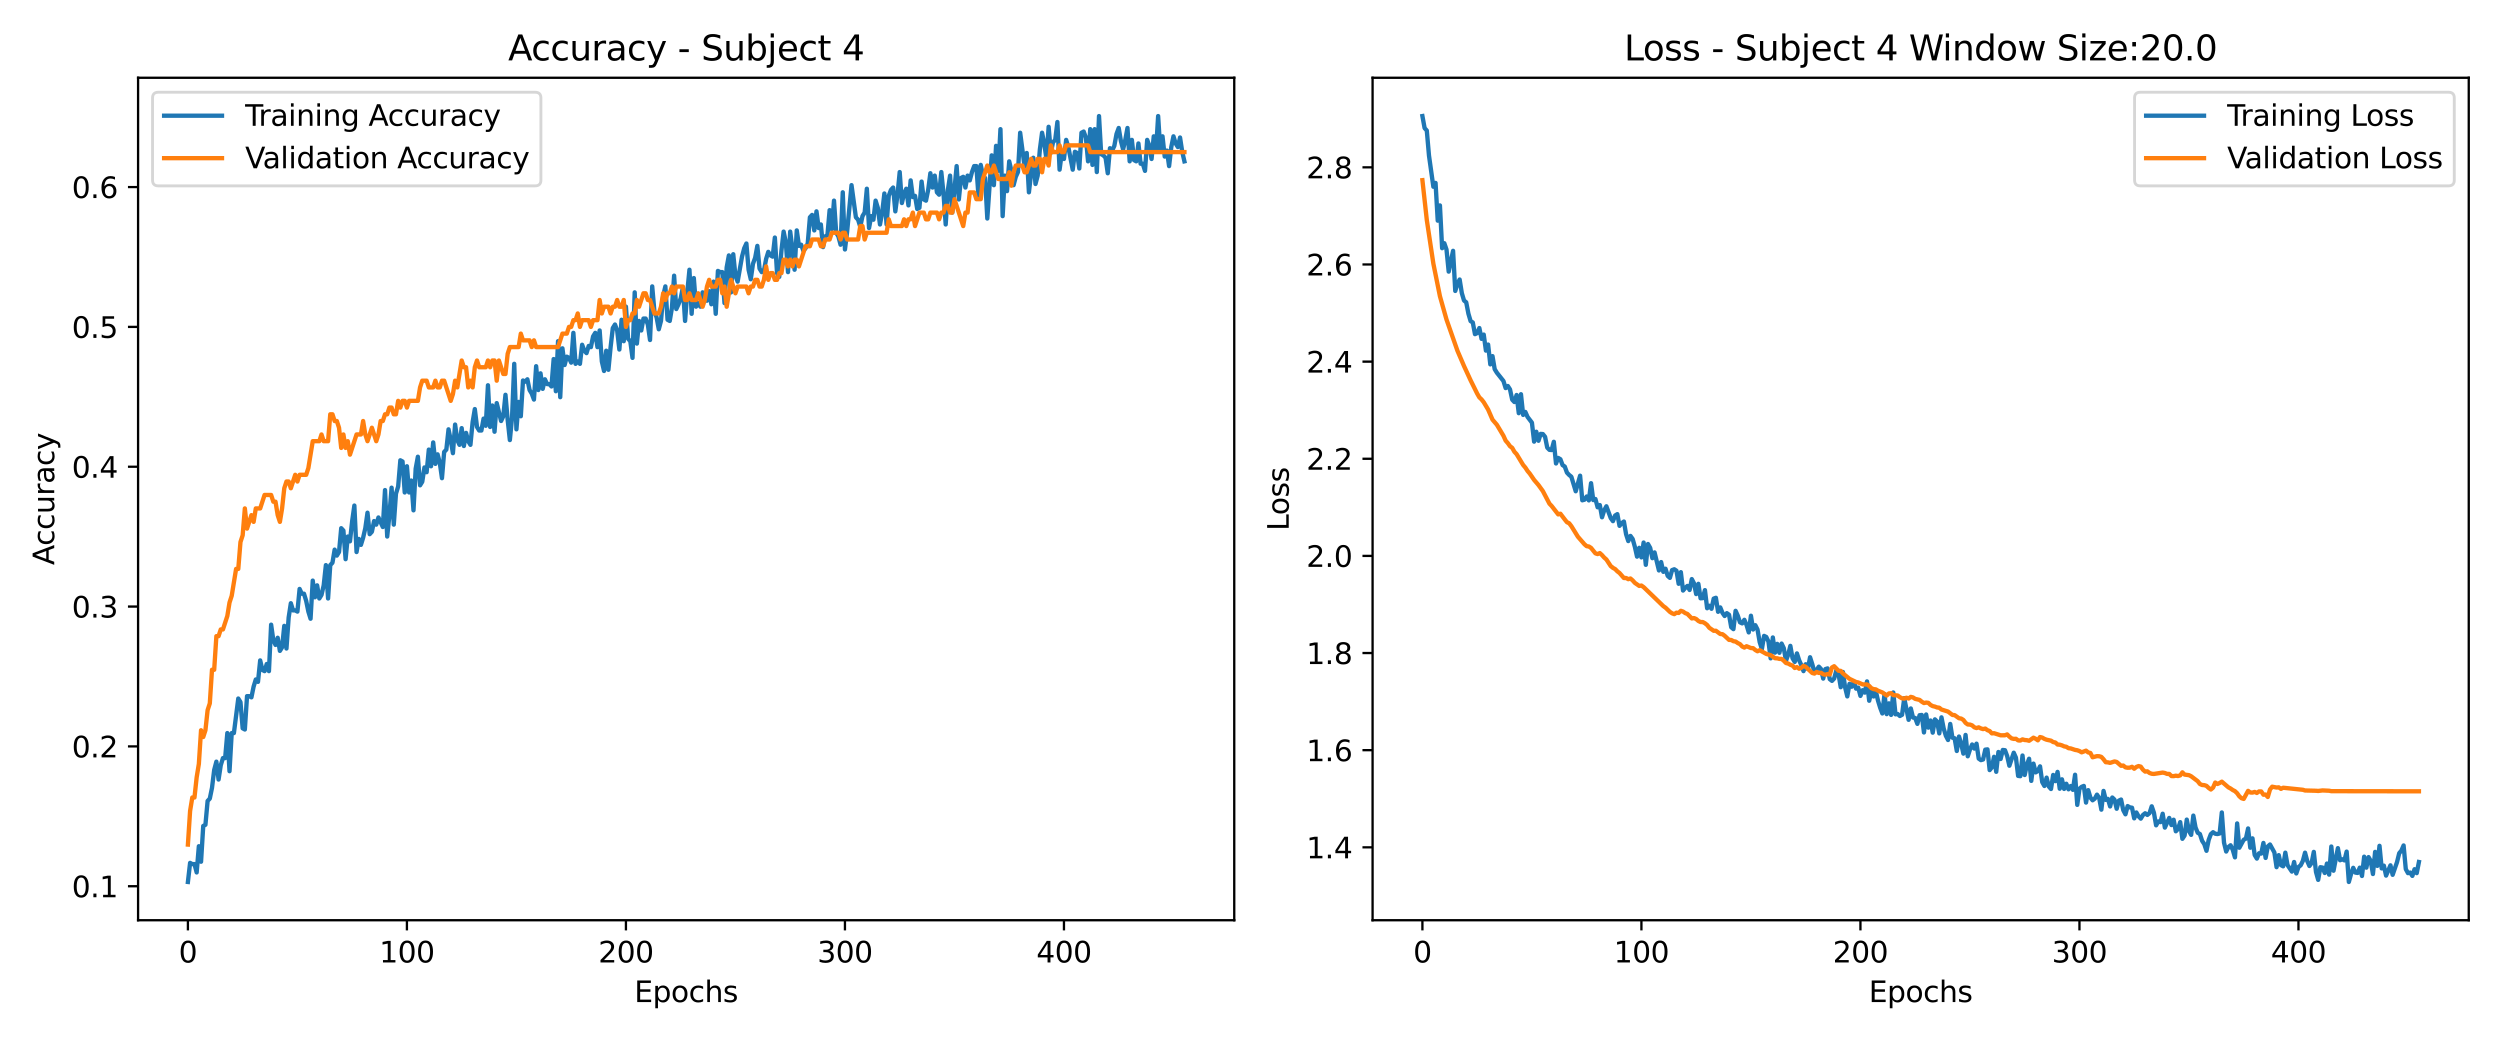 <?xml version="1.0" encoding="utf-8" standalone="no"?>
<!DOCTYPE svg PUBLIC "-//W3C//DTD SVG 1.1//EN"
  "http://www.w3.org/Graphics/SVG/1.1/DTD/svg11.dtd">
<svg xmlns:xlink="http://www.w3.org/1999/xlink" width="864pt" height="360pt" viewBox="0 0 864 360" xmlns="http://www.w3.org/2000/svg" version="1.1">
 <defs>
  <style type="text/css">*{stroke-linejoin: round; stroke-linecap: butt}</style>
 </defs>
 <g id="figure_1">
  <g id="patch_1">
   <path d="M 0 360 
L 864 360 
L 864 0 
L 0 0 
z
" style="fill: #ffffff"/>
  </g>
  <g id="axes_1">
   <g id="patch_2">
    <path d="M 47.72 318.04 
L 426.555 318.04 
L 426.555 26.88 
L 47.72 26.88 
z
" style="fill: #ffffff"/>
   </g>
   <g id="matplotlib.axis_1">
    <g id="xtick_1">
     <g id="line2d_1">
      <defs>
       <path id="m165c059972" d="M 0 0 
L 0 3.5 
" style="stroke: #000000; stroke-width: 0.8"/>
      </defs>
      <g>
       <use xlink:href="#m165c059972" x="64.94" y="318.04" style="stroke: #000000; stroke-width: 0.8"/>
      </g>
     </g>
     <g id="text_1">
      <!-- 0 -->
      <g transform="translate(61.759 332.638) scale(0.1 -0.1)">
       <defs>
        <path id="DejaVuSans-30" d="M 2034 4250 
Q 1547 4250 1301 3770 
Q 1056 3291 1056 2328 
Q 1056 1369 1301 889 
Q 1547 409 2034 409 
Q 2525 409 2770 889 
Q 3016 1369 3016 2328 
Q 3016 3291 2770 3770 
Q 2525 4250 2034 4250 
z
M 2034 4750 
Q 2819 4750 3233 4129 
Q 3647 3509 3647 2328 
Q 3647 1150 3233 529 
Q 2819 -91 2034 -91 
Q 1250 -91 836 529 
Q 422 1150 422 2328 
Q 422 3509 836 4129 
Q 1250 4750 2034 4750 
z
" transform="scale(0.016)"/>
       </defs>
       <use xlink:href="#DejaVuSans-30"/>
      </g>
     </g>
    </g>
    <g id="xtick_2">
     <g id="line2d_2">
      <g>
       <use xlink:href="#m165c059972" x="140.631" y="318.04" style="stroke: #000000; stroke-width: 0.8"/>
      </g>
     </g>
     <g id="text_2">
      <!-- 100 -->
      <g transform="translate(131.087 332.638) scale(0.1 -0.1)">
       <defs>
        <path id="DejaVuSans-31" d="M 794 531 
L 1825 531 
L 1825 4091 
L 703 3866 
L 703 4441 
L 1819 4666 
L 2450 4666 
L 2450 531 
L 3481 531 
L 3481 0 
L 794 0 
L 794 531 
z
" transform="scale(0.016)"/>
       </defs>
       <use xlink:href="#DejaVuSans-31"/>
       <use xlink:href="#DejaVuSans-30" x="63.623"/>
       <use xlink:href="#DejaVuSans-30" x="127.246"/>
      </g>
     </g>
    </g>
    <g id="xtick_3">
     <g id="line2d_3">
      <g>
       <use xlink:href="#m165c059972" x="216.322" y="318.04" style="stroke: #000000; stroke-width: 0.8"/>
      </g>
     </g>
     <g id="text_3">
      <!-- 200 -->
      <g transform="translate(206.779 332.638) scale(0.1 -0.1)">
       <defs>
        <path id="DejaVuSans-32" d="M 1228 531 
L 3431 531 
L 3431 0 
L 469 0 
L 469 531 
Q 828 903 1448 1529 
Q 2069 2156 2228 2338 
Q 2531 2678 2651 2914 
Q 2772 3150 2772 3378 
Q 2772 3750 2511 3984 
Q 2250 4219 1831 4219 
Q 1534 4219 1204 4116 
Q 875 4013 500 3803 
L 500 4441 
Q 881 4594 1212 4672 
Q 1544 4750 1819 4750 
Q 2544 4750 2975 4387 
Q 3406 4025 3406 3419 
Q 3406 3131 3298 2873 
Q 3191 2616 2906 2266 
Q 2828 2175 2409 1742 
Q 1991 1309 1228 531 
z
" transform="scale(0.016)"/>
       </defs>
       <use xlink:href="#DejaVuSans-32"/>
       <use xlink:href="#DejaVuSans-30" x="63.623"/>
       <use xlink:href="#DejaVuSans-30" x="127.246"/>
      </g>
     </g>
    </g>
    <g id="xtick_4">
     <g id="line2d_4">
      <g>
       <use xlink:href="#m165c059972" x="292.014" y="318.04" style="stroke: #000000; stroke-width: 0.8"/>
      </g>
     </g>
     <g id="text_4">
      <!-- 300 -->
      <g transform="translate(282.47 332.638) scale(0.1 -0.1)">
       <defs>
        <path id="DejaVuSans-33" d="M 2597 2516 
Q 3050 2419 3304 2112 
Q 3559 1806 3559 1356 
Q 3559 666 3084 287 
Q 2609 -91 1734 -91 
Q 1441 -91 1130 -33 
Q 819 25 488 141 
L 488 750 
Q 750 597 1062 519 
Q 1375 441 1716 441 
Q 2309 441 2620 675 
Q 2931 909 2931 1356 
Q 2931 1769 2642 2001 
Q 2353 2234 1838 2234 
L 1294 2234 
L 1294 2753 
L 1863 2753 
Q 2328 2753 2575 2939 
Q 2822 3125 2822 3475 
Q 2822 3834 2567 4026 
Q 2313 4219 1838 4219 
Q 1578 4219 1281 4162 
Q 984 4106 628 3988 
L 628 4550 
Q 988 4650 1302 4700 
Q 1616 4750 1894 4750 
Q 2613 4750 3031 4423 
Q 3450 4097 3450 3541 
Q 3450 3153 3228 2886 
Q 3006 2619 2597 2516 
z
" transform="scale(0.016)"/>
       </defs>
       <use xlink:href="#DejaVuSans-33"/>
       <use xlink:href="#DejaVuSans-30" x="63.623"/>
       <use xlink:href="#DejaVuSans-30" x="127.246"/>
      </g>
     </g>
    </g>
    <g id="xtick_5">
     <g id="line2d_5">
      <g>
       <use xlink:href="#m165c059972" x="367.705" y="318.04" style="stroke: #000000; stroke-width: 0.8"/>
      </g>
     </g>
     <g id="text_5">
      <!-- 400 -->
      <g transform="translate(358.161 332.638) scale(0.1 -0.1)">
       <defs>
        <path id="DejaVuSans-34" d="M 2419 4116 
L 825 1625 
L 2419 1625 
L 2419 4116 
z
M 2253 4666 
L 3047 4666 
L 3047 1625 
L 3713 1625 
L 3713 1100 
L 3047 1100 
L 3047 0 
L 2419 0 
L 2419 1100 
L 313 1100 
L 313 1709 
L 2253 4666 
z
" transform="scale(0.016)"/>
       </defs>
       <use xlink:href="#DejaVuSans-34"/>
       <use xlink:href="#DejaVuSans-30" x="63.623"/>
       <use xlink:href="#DejaVuSans-30" x="127.246"/>
      </g>
     </g>
    </g>
    <g id="text_6">
     <!-- Epochs -->
     <g transform="translate(219.222 346.317) scale(0.1 -0.1)">
      <defs>
       <path id="DejaVuSans-45" d="M 628 4666 
L 3578 4666 
L 3578 4134 
L 1259 4134 
L 1259 2753 
L 3481 2753 
L 3481 2222 
L 1259 2222 
L 1259 531 
L 3634 531 
L 3634 0 
L 628 0 
L 628 4666 
z
" transform="scale(0.016)"/>
       <path id="DejaVuSans-70" d="M 1159 525 
L 1159 -1331 
L 581 -1331 
L 581 3500 
L 1159 3500 
L 1159 2969 
Q 1341 3281 1617 3432 
Q 1894 3584 2278 3584 
Q 2916 3584 3314 3078 
Q 3713 2572 3713 1747 
Q 3713 922 3314 415 
Q 2916 -91 2278 -91 
Q 1894 -91 1617 61 
Q 1341 213 1159 525 
z
M 3116 1747 
Q 3116 2381 2855 2742 
Q 2594 3103 2138 3103 
Q 1681 3103 1420 2742 
Q 1159 2381 1159 1747 
Q 1159 1113 1420 752 
Q 1681 391 2138 391 
Q 2594 391 2855 752 
Q 3116 1113 3116 1747 
z
" transform="scale(0.016)"/>
       <path id="DejaVuSans-6f" d="M 1959 3097 
Q 1497 3097 1228 2736 
Q 959 2375 959 1747 
Q 959 1119 1226 758 
Q 1494 397 1959 397 
Q 2419 397 2687 759 
Q 2956 1122 2956 1747 
Q 2956 2369 2687 2733 
Q 2419 3097 1959 3097 
z
M 1959 3584 
Q 2709 3584 3137 3096 
Q 3566 2609 3566 1747 
Q 3566 888 3137 398 
Q 2709 -91 1959 -91 
Q 1206 -91 779 398 
Q 353 888 353 1747 
Q 353 2609 779 3096 
Q 1206 3584 1959 3584 
z
" transform="scale(0.016)"/>
       <path id="DejaVuSans-63" d="M 3122 3366 
L 3122 2828 
Q 2878 2963 2633 3030 
Q 2388 3097 2138 3097 
Q 1578 3097 1268 2742 
Q 959 2388 959 1747 
Q 959 1106 1268 751 
Q 1578 397 2138 397 
Q 2388 397 2633 464 
Q 2878 531 3122 666 
L 3122 134 
Q 2881 22 2623 -34 
Q 2366 -91 2075 -91 
Q 1284 -91 818 406 
Q 353 903 353 1747 
Q 353 2603 823 3093 
Q 1294 3584 2113 3584 
Q 2378 3584 2631 3529 
Q 2884 3475 3122 3366 
z
" transform="scale(0.016)"/>
       <path id="DejaVuSans-68" d="M 3513 2113 
L 3513 0 
L 2938 0 
L 2938 2094 
Q 2938 2591 2744 2837 
Q 2550 3084 2163 3084 
Q 1697 3084 1428 2787 
Q 1159 2491 1159 1978 
L 1159 0 
L 581 0 
L 581 4863 
L 1159 4863 
L 1159 2956 
Q 1366 3272 1645 3428 
Q 1925 3584 2291 3584 
Q 2894 3584 3203 3211 
Q 3513 2838 3513 2113 
z
" transform="scale(0.016)"/>
       <path id="DejaVuSans-73" d="M 2834 3397 
L 2834 2853 
Q 2591 2978 2328 3040 
Q 2066 3103 1784 3103 
Q 1356 3103 1142 2972 
Q 928 2841 928 2578 
Q 928 2378 1081 2264 
Q 1234 2150 1697 2047 
L 1894 2003 
Q 2506 1872 2764 1633 
Q 3022 1394 3022 966 
Q 3022 478 2636 193 
Q 2250 -91 1575 -91 
Q 1294 -91 989 -36 
Q 684 19 347 128 
L 347 722 
Q 666 556 975 473 
Q 1284 391 1588 391 
Q 1994 391 2212 530 
Q 2431 669 2431 922 
Q 2431 1156 2273 1281 
Q 2116 1406 1581 1522 
L 1381 1569 
Q 847 1681 609 1914 
Q 372 2147 372 2553 
Q 372 3047 722 3315 
Q 1072 3584 1716 3584 
Q 2034 3584 2315 3537 
Q 2597 3491 2834 3397 
z
" transform="scale(0.016)"/>
      </defs>
      <use xlink:href="#DejaVuSans-45"/>
      <use xlink:href="#DejaVuSans-70" x="63.184"/>
      <use xlink:href="#DejaVuSans-6f" x="126.66"/>
      <use xlink:href="#DejaVuSans-63" x="187.842"/>
      <use xlink:href="#DejaVuSans-68" x="242.822"/>
      <use xlink:href="#DejaVuSans-73" x="306.201"/>
     </g>
    </g>
   </g>
   <g id="matplotlib.axis_2">
    <g id="ytick_1">
     <g id="line2d_6">
      <defs>
       <path id="mabaa45f016" d="M 0 0 
L -3.5 0 
" style="stroke: #000000; stroke-width: 0.8"/>
      </defs>
      <g>
       <use xlink:href="#mabaa45f016" x="47.72" y="306.287" style="stroke: #000000; stroke-width: 0.8"/>
      </g>
     </g>
     <g id="text_7">
      <!-- 0.1 -->
      <g transform="translate(24.817 310.087) scale(0.1 -0.1)">
       <defs>
        <path id="DejaVuSans-2e" d="M 684 794 
L 1344 794 
L 1344 0 
L 684 0 
L 684 794 
z
" transform="scale(0.016)"/>
       </defs>
       <use xlink:href="#DejaVuSans-30"/>
       <use xlink:href="#DejaVuSans-2e" x="63.623"/>
       <use xlink:href="#DejaVuSans-31" x="95.41"/>
      </g>
     </g>
    </g>
    <g id="ytick_2">
     <g id="line2d_7">
      <g>
       <use xlink:href="#mabaa45f016" x="47.72" y="257.96" style="stroke: #000000; stroke-width: 0.8"/>
      </g>
     </g>
     <g id="text_8">
      <!-- 0.2 -->
      <g transform="translate(24.817 261.759) scale(0.1 -0.1)">
       <use xlink:href="#DejaVuSans-30"/>
       <use xlink:href="#DejaVuSans-2e" x="63.623"/>
       <use xlink:href="#DejaVuSans-32" x="95.41"/>
      </g>
     </g>
    </g>
    <g id="ytick_3">
     <g id="line2d_8">
      <g>
       <use xlink:href="#mabaa45f016" x="47.72" y="209.632" style="stroke: #000000; stroke-width: 0.8"/>
      </g>
     </g>
     <g id="text_9">
      <!-- 0.3 -->
      <g transform="translate(24.817 213.431) scale(0.1 -0.1)">
       <use xlink:href="#DejaVuSans-30"/>
       <use xlink:href="#DejaVuSans-2e" x="63.623"/>
       <use xlink:href="#DejaVuSans-33" x="95.41"/>
      </g>
     </g>
    </g>
    <g id="ytick_4">
     <g id="line2d_9">
      <g>
       <use xlink:href="#mabaa45f016" x="47.72" y="161.304" style="stroke: #000000; stroke-width: 0.8"/>
      </g>
     </g>
     <g id="text_10">
      <!-- 0.4 -->
      <g transform="translate(24.817 165.104) scale(0.1 -0.1)">
       <use xlink:href="#DejaVuSans-30"/>
       <use xlink:href="#DejaVuSans-2e" x="63.623"/>
       <use xlink:href="#DejaVuSans-34" x="95.41"/>
      </g>
     </g>
    </g>
    <g id="ytick_5">
     <g id="line2d_10">
      <g>
       <use xlink:href="#mabaa45f016" x="47.72" y="112.977" style="stroke: #000000; stroke-width: 0.8"/>
      </g>
     </g>
     <g id="text_11">
      <!-- 0.5 -->
      <g transform="translate(24.817 116.776) scale(0.1 -0.1)">
       <defs>
        <path id="DejaVuSans-35" d="M 691 4666 
L 3169 4666 
L 3169 4134 
L 1269 4134 
L 1269 2991 
Q 1406 3038 1543 3061 
Q 1681 3084 1819 3084 
Q 2600 3084 3056 2656 
Q 3513 2228 3513 1497 
Q 3513 744 3044 326 
Q 2575 -91 1722 -91 
Q 1428 -91 1123 -41 
Q 819 9 494 109 
L 494 744 
Q 775 591 1075 516 
Q 1375 441 1709 441 
Q 2250 441 2565 725 
Q 2881 1009 2881 1497 
Q 2881 1984 2565 2268 
Q 2250 2553 1709 2553 
Q 1456 2553 1204 2497 
Q 953 2441 691 2322 
L 691 4666 
z
" transform="scale(0.016)"/>
       </defs>
       <use xlink:href="#DejaVuSans-30"/>
       <use xlink:href="#DejaVuSans-2e" x="63.623"/>
       <use xlink:href="#DejaVuSans-35" x="95.41"/>
      </g>
     </g>
    </g>
    <g id="ytick_6">
     <g id="line2d_11">
      <g>
       <use xlink:href="#mabaa45f016" x="47.72" y="64.649" style="stroke: #000000; stroke-width: 0.8"/>
      </g>
     </g>
     <g id="text_12">
      <!-- 0.6 -->
      <g transform="translate(24.817 68.448) scale(0.1 -0.1)">
       <defs>
        <path id="DejaVuSans-36" d="M 2113 2584 
Q 1688 2584 1439 2293 
Q 1191 2003 1191 1497 
Q 1191 994 1439 701 
Q 1688 409 2113 409 
Q 2538 409 2786 701 
Q 3034 994 3034 1497 
Q 3034 2003 2786 2293 
Q 2538 2584 2113 2584 
z
M 3366 4563 
L 3366 3988 
Q 3128 4100 2886 4159 
Q 2644 4219 2406 4219 
Q 1781 4219 1451 3797 
Q 1122 3375 1075 2522 
Q 1259 2794 1537 2939 
Q 1816 3084 2150 3084 
Q 2853 3084 3261 2657 
Q 3669 2231 3669 1497 
Q 3669 778 3244 343 
Q 2819 -91 2113 -91 
Q 1303 -91 875 529 
Q 447 1150 447 2328 
Q 447 3434 972 4092 
Q 1497 4750 2381 4750 
Q 2619 4750 2861 4703 
Q 3103 4656 3366 4563 
z
" transform="scale(0.016)"/>
       </defs>
       <use xlink:href="#DejaVuSans-30"/>
       <use xlink:href="#DejaVuSans-2e" x="63.623"/>
       <use xlink:href="#DejaVuSans-36" x="95.41"/>
      </g>
     </g>
    </g>
    <g id="text_13">
     <!-- Accuracy -->
     <g transform="translate(18.737 195.288) rotate(-90) scale(0.1 -0.1)">
      <defs>
       <path id="DejaVuSans-41" d="M 2188 4044 
L 1331 1722 
L 3047 1722 
L 2188 4044 
z
M 1831 4666 
L 2547 4666 
L 4325 0 
L 3669 0 
L 3244 1197 
L 1141 1197 
L 716 0 
L 50 0 
L 1831 4666 
z
" transform="scale(0.016)"/>
       <path id="DejaVuSans-75" d="M 544 1381 
L 544 3500 
L 1119 3500 
L 1119 1403 
Q 1119 906 1312 657 
Q 1506 409 1894 409 
Q 2359 409 2629 706 
Q 2900 1003 2900 1516 
L 2900 3500 
L 3475 3500 
L 3475 0 
L 2900 0 
L 2900 538 
Q 2691 219 2414 64 
Q 2138 -91 1772 -91 
Q 1169 -91 856 284 
Q 544 659 544 1381 
z
M 1991 3584 
L 1991 3584 
z
" transform="scale(0.016)"/>
       <path id="DejaVuSans-72" d="M 2631 2963 
Q 2534 3019 2420 3045 
Q 2306 3072 2169 3072 
Q 1681 3072 1420 2755 
Q 1159 2438 1159 1844 
L 1159 0 
L 581 0 
L 581 3500 
L 1159 3500 
L 1159 2956 
Q 1341 3275 1631 3429 
Q 1922 3584 2338 3584 
Q 2397 3584 2469 3576 
Q 2541 3569 2628 3553 
L 2631 2963 
z
" transform="scale(0.016)"/>
       <path id="DejaVuSans-61" d="M 2194 1759 
Q 1497 1759 1228 1600 
Q 959 1441 959 1056 
Q 959 750 1161 570 
Q 1363 391 1709 391 
Q 2188 391 2477 730 
Q 2766 1069 2766 1631 
L 2766 1759 
L 2194 1759 
z
M 3341 1997 
L 3341 0 
L 2766 0 
L 2766 531 
Q 2569 213 2275 61 
Q 1981 -91 1556 -91 
Q 1019 -91 701 211 
Q 384 513 384 1019 
Q 384 1609 779 1909 
Q 1175 2209 1959 2209 
L 2766 2209 
L 2766 2266 
Q 2766 2663 2505 2880 
Q 2244 3097 1772 3097 
Q 1472 3097 1187 3025 
Q 903 2953 641 2809 
L 641 3341 
Q 956 3463 1253 3523 
Q 1550 3584 1831 3584 
Q 2591 3584 2966 3190 
Q 3341 2797 3341 1997 
z
" transform="scale(0.016)"/>
       <path id="DejaVuSans-79" d="M 2059 -325 
Q 1816 -950 1584 -1140 
Q 1353 -1331 966 -1331 
L 506 -1331 
L 506 -850 
L 844 -850 
Q 1081 -850 1212 -737 
Q 1344 -625 1503 -206 
L 1606 56 
L 191 3500 
L 800 3500 
L 1894 763 
L 2988 3500 
L 3597 3500 
L 2059 -325 
z
" transform="scale(0.016)"/>
      </defs>
      <use xlink:href="#DejaVuSans-41"/>
      <use xlink:href="#DejaVuSans-63" x="66.658"/>
      <use xlink:href="#DejaVuSans-63" x="121.639"/>
      <use xlink:href="#DejaVuSans-75" x="176.619"/>
      <use xlink:href="#DejaVuSans-72" x="239.998"/>
      <use xlink:href="#DejaVuSans-61" x="281.111"/>
      <use xlink:href="#DejaVuSans-63" x="342.391"/>
      <use xlink:href="#DejaVuSans-79" x="397.371"/>
     </g>
    </g>
   </g>
   <g id="line2d_12">
    <path d="M 64.94 304.805 
L 65.697 298.219 
L 66.454 298.631 
L 67.211 298.631 
L 67.967 301.512 
L 68.724 292.456 
L 69.481 297.807 
L 70.238 285.458 
L 70.995 285.046 
L 71.752 276.813 
L 72.509 275.99 
L 73.266 272.285 
L 74.023 266.11 
L 74.78 263.229 
L 75.537 269.404 
L 76.293 264.464 
L 77.05 261.994 
L 77.807 261.994 
L 78.564 253.349 
L 79.321 266.522 
L 80.078 253.349 
L 80.835 253.349 
L 82.349 241.411 
L 83.106 242.646 
L 83.863 251.703 
L 84.62 252.114 
L 85.376 240.588 
L 86.133 240.588 
L 86.89 241 
L 87.647 237.295 
L 88.404 234.825 
L 89.161 235.648 
L 89.918 228.239 
L 90.675 231.532 
L 91.432 231.943 
L 92.189 229.474 
L 92.946 231.943 
L 93.702 215.889 
L 94.459 221.241 
L 95.216 222.887 
L 95.973 220.417 
L 96.73 224.945 
L 97.487 223.71 
L 98.244 216.301 
L 99.001 224.122 
L 99.758 213.419 
L 100.515 208.479 
L 101.272 210.949 
L 102.029 210.949 
L 102.785 211.361 
L 103.542 203.54 
L 104.299 205.186 
L 105.056 205.186 
L 105.813 207.656 
L 106.57 211.361 
L 107.327 213.831 
L 108.084 200.658 
L 108.841 206.421 
L 109.598 202.305 
L 110.355 206.833 
L 111.111 205.598 
L 111.868 202.305 
L 112.625 195.307 
L 113.382 206.833 
L 114.139 195.307 
L 114.896 194.483 
L 115.653 189.955 
L 116.41 192.013 
L 117.167 190.778 
L 117.924 182.545 
L 118.681 183.369 
L 119.438 193.248 
L 120.194 185.427 
L 120.951 187.074 
L 121.708 180.076 
L 122.465 174.724 
L 123.222 190.778 
L 123.979 186.25 
L 124.736 188.309 
L 125.493 185.839 
L 126.25 182.545 
L 127.007 177.194 
L 127.764 184.604 
L 128.52 183.78 
L 129.277 180.076 
L 130.034 181.31 
L 130.791 178.841 
L 132.305 182.134 
L 133.062 169.373 
L 133.819 185.427 
L 134.576 178.017 
L 135.333 168.549 
L 136.09 181.31 
L 136.847 170.608 
L 137.603 168.138 
L 138.36 159.081 
L 139.117 159.493 
L 139.874 170.196 
L 140.631 161.14 
L 141.388 170.196 
L 142.145 166.079 
L 142.902 176.371 
L 143.659 161.963 
L 144.416 157.846 
L 145.173 167.726 
L 145.929 166.491 
L 146.686 161.551 
L 147.443 163.198 
L 148.2 155.377 
L 148.957 161.14 
L 149.714 152.907 
L 150.471 160.316 
L 151.228 157.023 
L 151.985 159.905 
L 152.742 165.256 
L 153.499 156.2 
L 154.256 155.377 
L 155.012 148.378 
L 155.769 152.083 
L 156.526 156.611 
L 157.283 146.732 
L 158.04 152.083 
L 158.797 153.73 
L 159.554 147.967 
L 160.311 154.142 
L 161.068 149.613 
L 161.825 152.495 
L 162.582 153.73 
L 163.338 145.909 
L 164.095 141.38 
L 164.852 147.555 
L 165.609 148.79 
L 166.366 148.79 
L 167.123 144.674 
L 167.88 147.144 
L 168.637 133.147 
L 169.394 147.555 
L 170.151 140.145 
L 170.908 149.202 
L 171.665 139.322 
L 173.178 145.497 
L 173.935 143.85 
L 174.692 136.441 
L 175.449 145.085 
L 176.206 152.083 
L 176.963 144.262 
L 177.72 125.738 
L 178.477 148.378 
L 179.234 138.911 
L 179.991 143.85 
L 180.747 131.501 
L 181.504 131.912 
L 182.261 131.089 
L 183.018 134.794 
L 183.775 136.029 
L 184.532 138.087 
L 185.289 126.561 
L 186.046 134.794 
L 186.803 129.031 
L 187.56 134.382 
L 188.317 131.089 
L 189.074 132.736 
L 189.83 132.736 
L 190.587 133.559 
L 191.344 124.091 
L 192.101 135.206 
L 192.858 117.916 
L 193.615 137.264 
L 194.372 120.386 
L 195.129 126.149 
L 195.886 123.268 
L 196.643 123.679 
L 197.4 125.326 
L 198.156 115.035 
L 198.913 125.738 
L 199.67 124.914 
L 200.427 125.738 
L 201.184 119.151 
L 201.941 121.21 
L 202.698 122.033 
L 203.455 119.563 
L 204.212 119.975 
L 204.969 116.27 
L 205.726 115.035 
L 206.483 119.975 
L 207.239 114.212 
L 207.996 124.914 
L 208.753 128.208 
L 209.51 121.21 
L 210.267 127.796 
L 211.024 119.975 
L 211.781 113.388 
L 212.538 112.153 
L 213.295 114.212 
L 214.052 120.798 
L 214.809 110.507 
L 215.565 117.916 
L 216.322 105.979 
L 217.079 117.093 
L 217.836 117.916 
L 218.593 123.679 
L 219.35 101.039 
L 220.107 118.74 
L 220.864 110.918 
L 221.621 114.212 
L 222.378 110.095 
L 223.135 110.095 
L 223.892 112.153 
L 224.648 117.505 
L 225.405 98.98 
L 226.162 107.625 
L 226.919 109.683 
L 227.676 113.8 
L 228.433 110.918 
L 229.19 102.274 
L 229.947 98.98 
L 230.704 110.507 
L 231.461 110.918 
L 232.218 106.39 
L 232.974 95.276 
L 233.731 106.802 
L 234.488 105.155 
L 235.245 103.097 
L 236.002 99.392 
L 236.759 110.918 
L 237.516 101.039 
L 238.273 93.217 
L 239.03 108.448 
L 239.787 96.099 
L 240.544 105.979 
L 241.301 104.744 
L 242.057 105.979 
L 242.814 101.039 
L 243.571 102.274 
L 244.328 103.92 
L 245.085 100.627 
L 245.842 105.155 
L 246.599 97.334 
L 247.356 108.448 
L 248.113 93.629 
L 248.87 94.041 
L 249.627 94.041 
L 250.383 104.744 
L 251.14 92.394 
L 251.897 88.278 
L 252.654 101.039 
L 253.411 87.866 
L 254.168 95.276 
L 254.925 97.334 
L 256.439 88.689 
L 257.196 85.808 
L 257.953 84.161 
L 258.71 93.217 
L 259.466 96.511 
L 260.223 91.159 
L 260.98 89.101 
L 261.737 84.984 
L 262.494 92.806 
L 263.251 94.041 
L 264.008 93.629 
L 264.765 89.513 
L 265.522 87.043 
L 266.279 88.278 
L 267.036 88.689 
L 267.792 82.103 
L 268.549 94.452 
L 269.306 95.687 
L 270.063 86.631 
L 270.82 80.045 
L 271.577 83.749 
L 272.334 94.041 
L 273.091 80.045 
L 273.848 85.808 
L 274.605 93.217 
L 275.362 79.633 
L 276.119 84.984 
L 276.875 84.573 
L 277.632 86.631 
L 278.389 85.808 
L 279.146 84.161 
L 279.903 75.105 
L 280.66 74.281 
L 281.417 79.633 
L 282.174 73.047 
L 282.931 78.81 
L 283.688 77.575 
L 284.445 85.396 
L 285.201 81.691 
L 285.958 81.28 
L 286.715 72.635 
L 287.472 79.221 
L 288.229 69.342 
L 288.986 80.456 
L 289.743 81.691 
L 290.5 84.573 
L 291.257 66.46 
L 292.014 86.219 
L 292.771 80.045 
L 294.284 63.99 
L 295.798 75.105 
L 296.555 75.928 
L 297.312 78.398 
L 298.069 74.693 
L 298.826 73.458 
L 299.583 65.225 
L 300.34 78.81 
L 301.097 74.693 
L 301.854 75.928 
L 302.61 69.342 
L 303.367 71.812 
L 304.124 77.575 
L 304.881 73.458 
L 305.638 66.872 
L 306.395 77.575 
L 307.152 67.695 
L 307.909 65.637 
L 308.666 64.814 
L 309.423 73.047 
L 310.18 67.283 
L 310.937 59.462 
L 311.693 70.165 
L 312.45 66.872 
L 313.207 65.225 
L 313.964 70.988 
L 314.721 62.344 
L 315.478 68.107 
L 316.235 67.695 
L 316.992 72.223 
L 317.749 71.812 
L 318.506 62.755 
L 319.263 68.93 
L 320.019 69.342 
L 320.776 65.637 
L 321.533 59.874 
L 322.29 64.814 
L 323.047 60.697 
L 323.804 66.46 
L 324.561 67.283 
L 325.318 59.462 
L 326.075 66.872 
L 326.832 77.575 
L 327.589 65.637 
L 328.346 60.697 
L 329.102 73.458 
L 330.616 57.404 
L 331.373 68.93 
L 332.13 61.52 
L 332.887 61.109 
L 333.644 64.814 
L 334.401 60.697 
L 335.158 62.344 
L 335.915 59.462 
L 336.672 57.404 
L 337.428 57.404 
L 338.185 68.107 
L 338.942 56.992 
L 339.699 60.697 
L 340.456 61.52 
L 341.213 75.516 
L 342.727 53.699 
L 343.484 63.99 
L 344.241 50.406 
L 344.998 59.05 
L 345.755 44.643 
L 346.511 74.693 
L 347.268 60.697 
L 348.025 66.049 
L 348.782 55.757 
L 349.539 59.05 
L 350.296 63.99 
L 351.053 61.109 
L 351.81 59.462 
L 352.567 45.878 
L 354.081 57.404 
L 354.837 52.876 
L 355.594 66.46 
L 356.351 59.874 
L 357.108 54.522 
L 357.865 63.579 
L 358.622 60.697 
L 359.379 51.641 
L 360.136 45.878 
L 360.893 49.582 
L 361.65 54.934 
L 362.407 43.819 
L 363.164 52.876 
L 363.92 49.171 
L 364.677 48.348 
L 365.434 42.173 
L 366.191 58.639 
L 366.948 52.876 
L 367.705 54.934 
L 368.462 48.348 
L 369.219 50.817 
L 370.733 58.639 
L 371.49 52.464 
L 372.246 52.876 
L 373.003 58.227 
L 373.76 45.878 
L 374.517 45.466 
L 375.274 47.524 
L 376.031 55.757 
L 376.788 44.643 
L 377.545 56.992 
L 378.302 44.643 
L 379.059 59.462 
L 379.816 40.115 
L 380.573 53.287 
L 381.329 53.699 
L 382.086 54.522 
L 382.843 59.874 
L 383.6 51.229 
L 384.357 52.052 
L 385.114 50.406 
L 385.871 46.289 
L 386.628 44.231 
L 387.385 48.759 
L 388.142 51.641 
L 388.899 48.348 
L 389.655 44.231 
L 390.412 55.757 
L 391.169 48.348 
L 391.926 55.346 
L 392.683 55.757 
L 393.44 49.582 
L 394.197 56.581 
L 394.954 56.581 
L 395.711 59.05 
L 396.468 48.348 
L 397.225 50.406 
L 397.982 54.934 
L 398.738 47.113 
L 399.495 52.464 
L 400.252 40.115 
L 401.009 52.052 
L 401.766 47.113 
L 402.523 54.111 
L 403.28 52.052 
L 404.037 57.404 
L 404.794 50.817 
L 405.551 47.113 
L 406.308 49.582 
L 407.064 50.817 
L 407.821 47.524 
L 408.578 52.464 
L 409.335 55.757 
L 409.335 55.757 
" clip-path="url(#p5227a130a1)" style="fill: none; stroke: #1f77b4; stroke-width: 1.5; stroke-linecap: square"/>
   </g>
   <g id="line2d_13">
    <path d="M 64.94 291.882 
L 65.697 280.265 
L 66.454 275.618 
L 67.211 275.618 
L 67.967 268.648 
L 68.724 264.001 
L 69.481 252.383 
L 70.238 254.707 
L 70.995 252.383 
L 71.752 245.413 
L 72.509 243.09 
L 73.266 231.472 
L 74.023 231.472 
L 74.78 219.855 
L 75.537 219.855 
L 76.293 217.532 
L 77.05 217.532 
L 78.564 212.885 
L 79.321 208.238 
L 80.078 205.914 
L 81.592 196.621 
L 82.349 196.621 
L 83.106 187.327 
L 83.863 185.003 
L 84.62 175.71 
L 85.376 182.68 
L 86.89 178.033 
L 87.647 180.357 
L 88.404 175.71 
L 89.918 175.71 
L 91.432 171.063 
L 93.702 171.063 
L 94.459 173.386 
L 95.216 173.386 
L 95.973 178.033 
L 96.73 180.357 
L 97.487 175.71 
L 98.244 168.739 
L 99.001 166.416 
L 99.758 166.416 
L 100.515 168.739 
L 102.029 164.092 
L 102.785 166.416 
L 103.542 164.092 
L 105.813 164.092 
L 106.57 161.769 
L 108.084 152.475 
L 110.355 152.475 
L 111.111 150.152 
L 111.868 152.475 
L 113.382 152.475 
L 114.139 143.181 
L 114.896 143.181 
L 115.653 145.505 
L 116.41 145.505 
L 117.167 147.828 
L 117.924 154.799 
L 118.681 150.152 
L 119.438 154.799 
L 120.194 152.475 
L 120.951 157.122 
L 123.222 150.152 
L 124.736 150.152 
L 125.493 145.505 
L 126.25 150.152 
L 127.007 152.475 
L 128.52 147.828 
L 130.034 152.475 
L 130.791 150.152 
L 131.548 145.505 
L 132.305 145.505 
L 133.062 143.181 
L 133.819 143.181 
L 134.576 140.858 
L 135.333 140.858 
L 136.09 143.181 
L 136.847 143.181 
L 137.603 138.535 
L 138.36 140.858 
L 139.117 138.535 
L 139.874 138.535 
L 140.631 140.858 
L 141.388 138.535 
L 144.416 138.535 
L 145.173 133.888 
L 145.929 131.564 
L 147.443 131.564 
L 148.2 133.888 
L 149.714 133.888 
L 150.471 131.564 
L 151.228 133.888 
L 151.985 133.888 
L 152.742 131.564 
L 153.499 131.564 
L 155.769 138.535 
L 156.526 136.211 
L 157.283 131.564 
L 158.04 133.888 
L 159.554 124.594 
L 160.311 126.917 
L 161.068 126.917 
L 161.825 133.888 
L 162.582 131.564 
L 163.338 133.888 
L 164.095 126.917 
L 164.852 124.594 
L 165.609 126.917 
L 167.88 126.917 
L 168.637 124.594 
L 169.394 126.917 
L 170.151 124.594 
L 170.908 124.594 
L 171.665 131.564 
L 172.421 124.594 
L 173.935 129.241 
L 174.692 129.241 
L 175.449 122.27 
L 176.206 119.947 
L 179.234 119.947 
L 179.991 115.3 
L 180.747 117.623 
L 183.018 117.623 
L 183.775 119.947 
L 184.532 117.623 
L 185.289 119.947 
L 192.858 119.947 
L 194.372 115.3 
L 195.886 115.3 
L 196.643 112.977 
L 197.4 112.977 
L 198.156 110.653 
L 198.913 110.653 
L 199.67 108.33 
L 200.427 112.977 
L 201.184 110.653 
L 203.455 110.653 
L 204.212 112.977 
L 204.969 110.653 
L 206.483 110.653 
L 207.239 103.683 
L 207.996 108.33 
L 208.753 106.006 
L 210.267 106.006 
L 211.024 108.33 
L 211.781 106.006 
L 212.538 106.006 
L 213.295 103.683 
L 214.052 106.006 
L 214.809 106.006 
L 215.565 103.683 
L 216.322 112.977 
L 217.079 110.653 
L 217.836 110.653 
L 218.593 108.33 
L 219.35 108.33 
L 220.107 103.683 
L 220.864 106.006 
L 222.378 101.359 
L 223.135 101.359 
L 223.892 103.683 
L 224.648 103.683 
L 226.162 108.33 
L 227.676 108.33 
L 228.433 106.006 
L 229.19 101.359 
L 229.947 103.683 
L 230.704 101.359 
L 231.461 101.359 
L 232.218 99.036 
L 232.974 101.359 
L 233.731 99.036 
L 236.002 99.036 
L 236.759 103.683 
L 237.516 103.683 
L 238.273 101.359 
L 239.03 103.683 
L 240.544 103.683 
L 241.301 101.359 
L 242.814 106.006 
L 243.571 103.683 
L 244.328 99.036 
L 245.085 96.712 
L 245.842 99.036 
L 247.356 99.036 
L 248.113 96.712 
L 248.87 96.712 
L 249.627 101.359 
L 250.383 99.036 
L 251.14 106.006 
L 252.654 96.712 
L 254.168 101.359 
L 254.925 99.036 
L 257.953 99.036 
L 258.71 101.359 
L 259.466 99.036 
L 260.223 99.036 
L 260.98 96.712 
L 261.737 96.712 
L 262.494 99.036 
L 263.251 99.036 
L 264.008 96.712 
L 264.765 92.066 
L 265.522 96.712 
L 266.279 94.389 
L 267.036 94.389 
L 267.792 96.712 
L 268.549 96.712 
L 269.306 94.389 
L 270.063 94.389 
L 270.82 89.742 
L 271.577 89.742 
L 272.334 92.066 
L 273.091 89.742 
L 273.848 92.066 
L 274.605 89.742 
L 275.362 89.742 
L 276.119 92.066 
L 278.389 85.095 
L 279.903 85.095 
L 280.66 82.772 
L 282.931 82.772 
L 283.688 85.095 
L 284.445 85.095 
L 285.201 82.772 
L 286.715 82.772 
L 287.472 80.448 
L 289.743 80.448 
L 290.5 82.772 
L 291.257 80.448 
L 292.014 80.448 
L 292.771 82.772 
L 296.555 82.772 
L 297.312 78.125 
L 298.069 78.125 
L 298.826 82.772 
L 299.583 80.448 
L 306.395 80.448 
L 307.152 75.801 
L 307.909 78.125 
L 311.693 78.125 
L 312.45 75.801 
L 313.207 78.125 
L 313.964 75.801 
L 314.721 75.801 
L 315.478 73.478 
L 316.235 78.125 
L 317.749 73.478 
L 319.263 73.478 
L 320.019 75.801 
L 320.776 75.801 
L 321.533 73.478 
L 323.804 73.478 
L 324.561 75.801 
L 325.318 73.478 
L 326.075 73.478 
L 326.832 71.155 
L 327.589 71.155 
L 328.346 73.478 
L 329.102 73.478 
L 329.859 68.831 
L 332.887 78.125 
L 333.644 73.478 
L 334.401 73.478 
L 335.158 66.508 
L 336.672 66.508 
L 337.428 68.831 
L 338.942 68.831 
L 339.699 61.861 
L 341.213 57.214 
L 341.97 59.537 
L 342.727 59.537 
L 343.484 57.214 
L 344.998 61.861 
L 348.025 61.861 
L 348.782 59.537 
L 349.539 64.184 
L 350.296 59.537 
L 351.053 57.214 
L 353.324 57.214 
L 354.081 59.537 
L 354.837 59.537 
L 356.351 54.89 
L 357.108 57.214 
L 357.865 57.214 
L 358.622 54.89 
L 359.379 54.89 
L 360.136 59.537 
L 360.893 54.89 
L 361.65 54.89 
L 362.407 57.214 
L 363.164 50.243 
L 363.92 52.567 
L 365.434 52.567 
L 366.191 50.243 
L 366.948 52.567 
L 367.705 52.567 
L 368.462 50.243 
L 376.031 50.243 
L 376.788 52.567 
L 409.335 52.567 
L 409.335 52.567 
" clip-path="url(#p5227a130a1)" style="fill: none; stroke: #ff7f0e; stroke-width: 1.5; stroke-linecap: square"/>
   </g>
   <g id="patch_3">
    <path d="M 47.72 318.04 
L 47.72 26.88 
" style="fill: none; stroke: #000000; stroke-width: 0.8; stroke-linejoin: miter; stroke-linecap: square"/>
   </g>
   <g id="patch_4">
    <path d="M 426.555 318.04 
L 426.555 26.88 
" style="fill: none; stroke: #000000; stroke-width: 0.8; stroke-linejoin: miter; stroke-linecap: square"/>
   </g>
   <g id="patch_5">
    <path d="M 47.72 318.04 
L 426.555 318.04 
" style="fill: none; stroke: #000000; stroke-width: 0.8; stroke-linejoin: miter; stroke-linecap: square"/>
   </g>
   <g id="patch_6">
    <path d="M 47.72 26.88 
L 426.555 26.88 
" style="fill: none; stroke: #000000; stroke-width: 0.8; stroke-linejoin: miter; stroke-linecap: square"/>
   </g>
   <g id="text_14">
    <!-- Accuracy - Subject 4 -->
    <g transform="translate(175.61 20.88) scale(0.12 -0.12)">
     <defs>
      <path id="DejaVuSans-20" transform="scale(0.016)"/>
      <path id="DejaVuSans-2d" d="M 313 2009 
L 1997 2009 
L 1997 1497 
L 313 1497 
L 313 2009 
z
" transform="scale(0.016)"/>
      <path id="DejaVuSans-53" d="M 3425 4513 
L 3425 3897 
Q 3066 4069 2747 4153 
Q 2428 4238 2131 4238 
Q 1616 4238 1336 4038 
Q 1056 3838 1056 3469 
Q 1056 3159 1242 3001 
Q 1428 2844 1947 2747 
L 2328 2669 
Q 3034 2534 3370 2195 
Q 3706 1856 3706 1288 
Q 3706 609 3251 259 
Q 2797 -91 1919 -91 
Q 1588 -91 1214 -16 
Q 841 59 441 206 
L 441 856 
Q 825 641 1194 531 
Q 1563 422 1919 422 
Q 2459 422 2753 634 
Q 3047 847 3047 1241 
Q 3047 1584 2836 1778 
Q 2625 1972 2144 2069 
L 1759 2144 
Q 1053 2284 737 2584 
Q 422 2884 422 3419 
Q 422 4038 858 4394 
Q 1294 4750 2059 4750 
Q 2388 4750 2728 4690 
Q 3069 4631 3425 4513 
z
" transform="scale(0.016)"/>
      <path id="DejaVuSans-62" d="M 3116 1747 
Q 3116 2381 2855 2742 
Q 2594 3103 2138 3103 
Q 1681 3103 1420 2742 
Q 1159 2381 1159 1747 
Q 1159 1113 1420 752 
Q 1681 391 2138 391 
Q 2594 391 2855 752 
Q 3116 1113 3116 1747 
z
M 1159 2969 
Q 1341 3281 1617 3432 
Q 1894 3584 2278 3584 
Q 2916 3584 3314 3078 
Q 3713 2572 3713 1747 
Q 3713 922 3314 415 
Q 2916 -91 2278 -91 
Q 1894 -91 1617 61 
Q 1341 213 1159 525 
L 1159 0 
L 581 0 
L 581 4863 
L 1159 4863 
L 1159 2969 
z
" transform="scale(0.016)"/>
      <path id="DejaVuSans-6a" d="M 603 3500 
L 1178 3500 
L 1178 -63 
Q 1178 -731 923 -1031 
Q 669 -1331 103 -1331 
L -116 -1331 
L -116 -844 
L 38 -844 
Q 366 -844 484 -692 
Q 603 -541 603 -63 
L 603 3500 
z
M 603 4863 
L 1178 4863 
L 1178 4134 
L 603 4134 
L 603 4863 
z
" transform="scale(0.016)"/>
      <path id="DejaVuSans-65" d="M 3597 1894 
L 3597 1613 
L 953 1613 
Q 991 1019 1311 708 
Q 1631 397 2203 397 
Q 2534 397 2845 478 
Q 3156 559 3463 722 
L 3463 178 
Q 3153 47 2828 -22 
Q 2503 -91 2169 -91 
Q 1331 -91 842 396 
Q 353 884 353 1716 
Q 353 2575 817 3079 
Q 1281 3584 2069 3584 
Q 2775 3584 3186 3129 
Q 3597 2675 3597 1894 
z
M 3022 2063 
Q 3016 2534 2758 2815 
Q 2500 3097 2075 3097 
Q 1594 3097 1305 2825 
Q 1016 2553 972 2059 
L 3022 2063 
z
" transform="scale(0.016)"/>
      <path id="DejaVuSans-74" d="M 1172 4494 
L 1172 3500 
L 2356 3500 
L 2356 3053 
L 1172 3053 
L 1172 1153 
Q 1172 725 1289 603 
Q 1406 481 1766 481 
L 2356 481 
L 2356 0 
L 1766 0 
Q 1100 0 847 248 
Q 594 497 594 1153 
L 594 3053 
L 172 3053 
L 172 3500 
L 594 3500 
L 594 4494 
L 1172 4494 
z
" transform="scale(0.016)"/>
     </defs>
     <use xlink:href="#DejaVuSans-41"/>
     <use xlink:href="#DejaVuSans-63" x="66.658"/>
     <use xlink:href="#DejaVuSans-63" x="121.639"/>
     <use xlink:href="#DejaVuSans-75" x="176.619"/>
     <use xlink:href="#DejaVuSans-72" x="239.998"/>
     <use xlink:href="#DejaVuSans-61" x="281.111"/>
     <use xlink:href="#DejaVuSans-63" x="342.391"/>
     <use xlink:href="#DejaVuSans-79" x="397.371"/>
     <use xlink:href="#DejaVuSans-20" x="456.551"/>
     <use xlink:href="#DejaVuSans-2d" x="488.338"/>
     <use xlink:href="#DejaVuSans-20" x="524.422"/>
     <use xlink:href="#DejaVuSans-53" x="556.209"/>
     <use xlink:href="#DejaVuSans-75" x="619.686"/>
     <use xlink:href="#DejaVuSans-62" x="683.064"/>
     <use xlink:href="#DejaVuSans-6a" x="746.541"/>
     <use xlink:href="#DejaVuSans-65" x="774.324"/>
     <use xlink:href="#DejaVuSans-63" x="835.848"/>
     <use xlink:href="#DejaVuSans-74" x="890.828"/>
     <use xlink:href="#DejaVuSans-20" x="930.037"/>
     <use xlink:href="#DejaVuSans-34" x="961.824"/>
    </g>
   </g>
   <g id="legend_1">
    <g id="patch_7">
     <path d="M 54.72 64.236 
L 184.936 64.236 
Q 186.936 64.236 186.936 62.236 
L 186.936 33.88 
Q 186.936 31.88 184.936 31.88 
L 54.72 31.88 
Q 52.72 31.88 52.72 33.88 
L 52.72 62.236 
Q 52.72 64.236 54.72 64.236 
z
" style="fill: #ffffff; opacity: 0.8; stroke: #cccccc; stroke-linejoin: miter"/>
    </g>
    <g id="line2d_14">
     <path d="M 56.72 39.978 
L 66.72 39.978 
L 76.72 39.978 
" style="fill: none; stroke: #1f77b4; stroke-width: 1.5; stroke-linecap: square"/>
    </g>
    <g id="text_15">
     <!-- Training Accuracy -->
     <g transform="translate(84.72 43.478) scale(0.1 -0.1)">
      <defs>
       <path id="DejaVuSans-54" d="M -19 4666 
L 3928 4666 
L 3928 4134 
L 2272 4134 
L 2272 0 
L 1638 0 
L 1638 4134 
L -19 4134 
L -19 4666 
z
" transform="scale(0.016)"/>
       <path id="DejaVuSans-69" d="M 603 3500 
L 1178 3500 
L 1178 0 
L 603 0 
L 603 3500 
z
M 603 4863 
L 1178 4863 
L 1178 4134 
L 603 4134 
L 603 4863 
z
" transform="scale(0.016)"/>
       <path id="DejaVuSans-6e" d="M 3513 2113 
L 3513 0 
L 2938 0 
L 2938 2094 
Q 2938 2591 2744 2837 
Q 2550 3084 2163 3084 
Q 1697 3084 1428 2787 
Q 1159 2491 1159 1978 
L 1159 0 
L 581 0 
L 581 3500 
L 1159 3500 
L 1159 2956 
Q 1366 3272 1645 3428 
Q 1925 3584 2291 3584 
Q 2894 3584 3203 3211 
Q 3513 2838 3513 2113 
z
" transform="scale(0.016)"/>
       <path id="DejaVuSans-67" d="M 2906 1791 
Q 2906 2416 2648 2759 
Q 2391 3103 1925 3103 
Q 1463 3103 1205 2759 
Q 947 2416 947 1791 
Q 947 1169 1205 825 
Q 1463 481 1925 481 
Q 2391 481 2648 825 
Q 2906 1169 2906 1791 
z
M 3481 434 
Q 3481 -459 3084 -895 
Q 2688 -1331 1869 -1331 
Q 1566 -1331 1297 -1286 
Q 1028 -1241 775 -1147 
L 775 -588 
Q 1028 -725 1275 -790 
Q 1522 -856 1778 -856 
Q 2344 -856 2625 -561 
Q 2906 -266 2906 331 
L 2906 616 
Q 2728 306 2450 153 
Q 2172 0 1784 0 
Q 1141 0 747 490 
Q 353 981 353 1791 
Q 353 2603 747 3093 
Q 1141 3584 1784 3584 
Q 2172 3584 2450 3431 
Q 2728 3278 2906 2969 
L 2906 3500 
L 3481 3500 
L 3481 434 
z
" transform="scale(0.016)"/>
      </defs>
      <use xlink:href="#DejaVuSans-54"/>
      <use xlink:href="#DejaVuSans-72" x="46.334"/>
      <use xlink:href="#DejaVuSans-61" x="87.447"/>
      <use xlink:href="#DejaVuSans-69" x="148.727"/>
      <use xlink:href="#DejaVuSans-6e" x="176.51"/>
      <use xlink:href="#DejaVuSans-69" x="239.889"/>
      <use xlink:href="#DejaVuSans-6e" x="267.672"/>
      <use xlink:href="#DejaVuSans-67" x="331.051"/>
      <use xlink:href="#DejaVuSans-20" x="394.527"/>
      <use xlink:href="#DejaVuSans-41" x="426.314"/>
      <use xlink:href="#DejaVuSans-63" x="492.973"/>
      <use xlink:href="#DejaVuSans-63" x="547.953"/>
      <use xlink:href="#DejaVuSans-75" x="602.934"/>
      <use xlink:href="#DejaVuSans-72" x="666.312"/>
      <use xlink:href="#DejaVuSans-61" x="707.426"/>
      <use xlink:href="#DejaVuSans-63" x="768.705"/>
      <use xlink:href="#DejaVuSans-79" x="823.686"/>
     </g>
    </g>
    <g id="line2d_15">
     <path d="M 56.72 54.657 
L 66.72 54.657 
L 76.72 54.657 
" style="fill: none; stroke: #ff7f0e; stroke-width: 1.5; stroke-linecap: square"/>
    </g>
    <g id="text_16">
     <!-- Validation Accuracy -->
     <g transform="translate(84.72 58.157) scale(0.1 -0.1)">
      <defs>
       <path id="DejaVuSans-56" d="M 1831 0 
L 50 4666 
L 709 4666 
L 2188 738 
L 3669 4666 
L 4325 4666 
L 2547 0 
L 1831 0 
z
" transform="scale(0.016)"/>
       <path id="DejaVuSans-6c" d="M 603 4863 
L 1178 4863 
L 1178 0 
L 603 0 
L 603 4863 
z
" transform="scale(0.016)"/>
       <path id="DejaVuSans-64" d="M 2906 2969 
L 2906 4863 
L 3481 4863 
L 3481 0 
L 2906 0 
L 2906 525 
Q 2725 213 2448 61 
Q 2172 -91 1784 -91 
Q 1150 -91 751 415 
Q 353 922 353 1747 
Q 353 2572 751 3078 
Q 1150 3584 1784 3584 
Q 2172 3584 2448 3432 
Q 2725 3281 2906 2969 
z
M 947 1747 
Q 947 1113 1208 752 
Q 1469 391 1925 391 
Q 2381 391 2643 752 
Q 2906 1113 2906 1747 
Q 2906 2381 2643 2742 
Q 2381 3103 1925 3103 
Q 1469 3103 1208 2742 
Q 947 2381 947 1747 
z
" transform="scale(0.016)"/>
      </defs>
      <use xlink:href="#DejaVuSans-56"/>
      <use xlink:href="#DejaVuSans-61" x="60.658"/>
      <use xlink:href="#DejaVuSans-6c" x="121.938"/>
      <use xlink:href="#DejaVuSans-69" x="149.721"/>
      <use xlink:href="#DejaVuSans-64" x="177.504"/>
      <use xlink:href="#DejaVuSans-61" x="240.98"/>
      <use xlink:href="#DejaVuSans-74" x="302.26"/>
      <use xlink:href="#DejaVuSans-69" x="341.469"/>
      <use xlink:href="#DejaVuSans-6f" x="369.252"/>
      <use xlink:href="#DejaVuSans-6e" x="430.434"/>
      <use xlink:href="#DejaVuSans-20" x="493.812"/>
      <use xlink:href="#DejaVuSans-41" x="525.6"/>
      <use xlink:href="#DejaVuSans-63" x="592.258"/>
      <use xlink:href="#DejaVuSans-63" x="647.238"/>
      <use xlink:href="#DejaVuSans-75" x="702.219"/>
      <use xlink:href="#DejaVuSans-72" x="765.598"/>
      <use xlink:href="#DejaVuSans-61" x="806.711"/>
      <use xlink:href="#DejaVuSans-63" x="867.99"/>
      <use xlink:href="#DejaVuSans-79" x="922.971"/>
     </g>
    </g>
   </g>
  </g>
  <g id="axes_2">
   <g id="patch_8">
    <path d="M 474.365 318.04 
L 853.2 318.04 
L 853.2 26.88 
L 474.365 26.88 
z
" style="fill: #ffffff"/>
   </g>
   <g id="matplotlib.axis_3">
    <g id="xtick_6">
     <g id="line2d_16">
      <g>
       <use xlink:href="#m165c059972" x="491.585" y="318.04" style="stroke: #000000; stroke-width: 0.8"/>
      </g>
     </g>
     <g id="text_17">
      <!-- 0 -->
      <g transform="translate(488.404 332.638) scale(0.1 -0.1)">
       <use xlink:href="#DejaVuSans-30"/>
      </g>
     </g>
    </g>
    <g id="xtick_7">
     <g id="line2d_17">
      <g>
       <use xlink:href="#m165c059972" x="567.276" y="318.04" style="stroke: #000000; stroke-width: 0.8"/>
      </g>
     </g>
     <g id="text_18">
      <!-- 100 -->
      <g transform="translate(557.732 332.638) scale(0.1 -0.1)">
       <use xlink:href="#DejaVuSans-31"/>
       <use xlink:href="#DejaVuSans-30" x="63.623"/>
       <use xlink:href="#DejaVuSans-30" x="127.246"/>
      </g>
     </g>
    </g>
    <g id="xtick_8">
     <g id="line2d_18">
      <g>
       <use xlink:href="#m165c059972" x="642.967" y="318.04" style="stroke: #000000; stroke-width: 0.8"/>
      </g>
     </g>
     <g id="text_19">
      <!-- 200 -->
      <g transform="translate(633.424 332.638) scale(0.1 -0.1)">
       <use xlink:href="#DejaVuSans-32"/>
       <use xlink:href="#DejaVuSans-30" x="63.623"/>
       <use xlink:href="#DejaVuSans-30" x="127.246"/>
      </g>
     </g>
    </g>
    <g id="xtick_9">
     <g id="line2d_19">
      <g>
       <use xlink:href="#m165c059972" x="718.659" y="318.04" style="stroke: #000000; stroke-width: 0.8"/>
      </g>
     </g>
     <g id="text_20">
      <!-- 300 -->
      <g transform="translate(709.115 332.638) scale(0.1 -0.1)">
       <use xlink:href="#DejaVuSans-33"/>
       <use xlink:href="#DejaVuSans-30" x="63.623"/>
       <use xlink:href="#DejaVuSans-30" x="127.246"/>
      </g>
     </g>
    </g>
    <g id="xtick_10">
     <g id="line2d_20">
      <g>
       <use xlink:href="#m165c059972" x="794.35" y="318.04" style="stroke: #000000; stroke-width: 0.8"/>
      </g>
     </g>
     <g id="text_21">
      <!-- 400 -->
      <g transform="translate(784.806 332.638) scale(0.1 -0.1)">
       <use xlink:href="#DejaVuSans-34"/>
       <use xlink:href="#DejaVuSans-30" x="63.623"/>
       <use xlink:href="#DejaVuSans-30" x="127.246"/>
      </g>
     </g>
    </g>
    <g id="text_22">
     <!-- Epochs -->
     <g transform="translate(645.867 346.317) scale(0.1 -0.1)">
      <use xlink:href="#DejaVuSans-45"/>
      <use xlink:href="#DejaVuSans-70" x="63.184"/>
      <use xlink:href="#DejaVuSans-6f" x="126.66"/>
      <use xlink:href="#DejaVuSans-63" x="187.842"/>
      <use xlink:href="#DejaVuSans-68" x="242.822"/>
      <use xlink:href="#DejaVuSans-73" x="306.201"/>
     </g>
    </g>
   </g>
   <g id="matplotlib.axis_4">
    <g id="ytick_7">
     <g id="line2d_21">
      <g>
       <use xlink:href="#mabaa45f016" x="474.365" y="292.836" style="stroke: #000000; stroke-width: 0.8"/>
      </g>
     </g>
     <g id="text_23">
      <!-- 1.4 -->
      <g transform="translate(451.462 296.635) scale(0.1 -0.1)">
       <use xlink:href="#DejaVuSans-31"/>
       <use xlink:href="#DejaVuSans-2e" x="63.623"/>
       <use xlink:href="#DejaVuSans-34" x="95.41"/>
      </g>
     </g>
    </g>
    <g id="ytick_8">
     <g id="line2d_22">
      <g>
       <use xlink:href="#mabaa45f016" x="474.365" y="259.264" style="stroke: #000000; stroke-width: 0.8"/>
      </g>
     </g>
     <g id="text_24">
      <!-- 1.6 -->
      <g transform="translate(451.462 263.063) scale(0.1 -0.1)">
       <use xlink:href="#DejaVuSans-31"/>
       <use xlink:href="#DejaVuSans-2e" x="63.623"/>
       <use xlink:href="#DejaVuSans-36" x="95.41"/>
      </g>
     </g>
    </g>
    <g id="ytick_9">
     <g id="line2d_23">
      <g>
       <use xlink:href="#mabaa45f016" x="474.365" y="225.691" style="stroke: #000000; stroke-width: 0.8"/>
      </g>
     </g>
     <g id="text_25">
      <!-- 1.8 -->
      <g transform="translate(451.462 229.491) scale(0.1 -0.1)">
       <defs>
        <path id="DejaVuSans-38" d="M 2034 2216 
Q 1584 2216 1326 1975 
Q 1069 1734 1069 1313 
Q 1069 891 1326 650 
Q 1584 409 2034 409 
Q 2484 409 2743 651 
Q 3003 894 3003 1313 
Q 3003 1734 2745 1975 
Q 2488 2216 2034 2216 
z
M 1403 2484 
Q 997 2584 770 2862 
Q 544 3141 544 3541 
Q 544 4100 942 4425 
Q 1341 4750 2034 4750 
Q 2731 4750 3128 4425 
Q 3525 4100 3525 3541 
Q 3525 3141 3298 2862 
Q 3072 2584 2669 2484 
Q 3125 2378 3379 2068 
Q 3634 1759 3634 1313 
Q 3634 634 3220 271 
Q 2806 -91 2034 -91 
Q 1263 -91 848 271 
Q 434 634 434 1313 
Q 434 1759 690 2068 
Q 947 2378 1403 2484 
z
M 1172 3481 
Q 1172 3119 1398 2916 
Q 1625 2713 2034 2713 
Q 2441 2713 2670 2916 
Q 2900 3119 2900 3481 
Q 2900 3844 2670 4047 
Q 2441 4250 2034 4250 
Q 1625 4250 1398 4047 
Q 1172 3844 1172 3481 
z
" transform="scale(0.016)"/>
       </defs>
       <use xlink:href="#DejaVuSans-31"/>
       <use xlink:href="#DejaVuSans-2e" x="63.623"/>
       <use xlink:href="#DejaVuSans-38" x="95.41"/>
      </g>
     </g>
    </g>
    <g id="ytick_10">
     <g id="line2d_24">
      <g>
       <use xlink:href="#mabaa45f016" x="474.365" y="192.119" style="stroke: #000000; stroke-width: 0.8"/>
      </g>
     </g>
     <g id="text_26">
      <!-- 2.0 -->
      <g transform="translate(451.462 195.918) scale(0.1 -0.1)">
       <use xlink:href="#DejaVuSans-32"/>
       <use xlink:href="#DejaVuSans-2e" x="63.623"/>
       <use xlink:href="#DejaVuSans-30" x="95.41"/>
      </g>
     </g>
    </g>
    <g id="ytick_11">
     <g id="line2d_25">
      <g>
       <use xlink:href="#mabaa45f016" x="474.365" y="158.547" style="stroke: #000000; stroke-width: 0.8"/>
      </g>
     </g>
     <g id="text_27">
      <!-- 2.2 -->
      <g transform="translate(451.462 162.346) scale(0.1 -0.1)">
       <use xlink:href="#DejaVuSans-32"/>
       <use xlink:href="#DejaVuSans-2e" x="63.623"/>
       <use xlink:href="#DejaVuSans-32" x="95.41"/>
      </g>
     </g>
    </g>
    <g id="ytick_12">
     <g id="line2d_26">
      <g>
       <use xlink:href="#mabaa45f016" x="474.365" y="124.974" style="stroke: #000000; stroke-width: 0.8"/>
      </g>
     </g>
     <g id="text_28">
      <!-- 2.4 -->
      <g transform="translate(451.462 128.774) scale(0.1 -0.1)">
       <use xlink:href="#DejaVuSans-32"/>
       <use xlink:href="#DejaVuSans-2e" x="63.623"/>
       <use xlink:href="#DejaVuSans-34" x="95.41"/>
      </g>
     </g>
    </g>
    <g id="ytick_13">
     <g id="line2d_27">
      <g>
       <use xlink:href="#mabaa45f016" x="474.365" y="91.402" style="stroke: #000000; stroke-width: 0.8"/>
      </g>
     </g>
     <g id="text_29">
      <!-- 2.6 -->
      <g transform="translate(451.462 95.201) scale(0.1 -0.1)">
       <use xlink:href="#DejaVuSans-32"/>
       <use xlink:href="#DejaVuSans-2e" x="63.623"/>
       <use xlink:href="#DejaVuSans-36" x="95.41"/>
      </g>
     </g>
    </g>
    <g id="ytick_14">
     <g id="line2d_28">
      <g>
       <use xlink:href="#mabaa45f016" x="474.365" y="57.83" style="stroke: #000000; stroke-width: 0.8"/>
      </g>
     </g>
     <g id="text_30">
      <!-- 2.8 -->
      <g transform="translate(451.462 61.629) scale(0.1 -0.1)">
       <use xlink:href="#DejaVuSans-32"/>
       <use xlink:href="#DejaVuSans-2e" x="63.623"/>
       <use xlink:href="#DejaVuSans-38" x="95.41"/>
      </g>
     </g>
    </g>
    <g id="text_31">
     <!-- Loss -->
     <g transform="translate(445.382 183.427) rotate(-90) scale(0.1 -0.1)">
      <defs>
       <path id="DejaVuSans-4c" d="M 628 4666 
L 1259 4666 
L 1259 531 
L 3531 531 
L 3531 0 
L 628 0 
L 628 4666 
z
" transform="scale(0.016)"/>
      </defs>
      <use xlink:href="#DejaVuSans-4c"/>
      <use xlink:href="#DejaVuSans-6f" x="53.963"/>
      <use xlink:href="#DejaVuSans-73" x="115.145"/>
      <use xlink:href="#DejaVuSans-73" x="167.244"/>
     </g>
    </g>
   </g>
   <g id="line2d_29">
    <path d="M 491.585 40.115 
L 492.342 44.272 
L 493.099 45.124 
L 493.856 53.753 
L 495.369 64.538 
L 496.126 63.222 
L 496.883 76.26 
L 497.64 71.001 
L 498.397 85.772 
L 499.154 84.06 
L 499.911 86.245 
L 500.668 93.87 
L 502.182 86.69 
L 502.938 100.548 
L 503.695 98.056 
L 504.452 96.601 
L 505.209 101.322 
L 505.966 103.86 
L 506.723 104.483 
L 507.48 108.397 
L 508.237 110.971 
L 508.994 111.441 
L 509.751 115.482 
L 510.508 115.113 
L 511.265 113.374 
L 512.021 117.106 
L 512.778 115.635 
L 513.535 121.173 
L 514.292 119.082 
L 515.049 125.927 
L 515.806 123.08 
L 516.563 127.58 
L 517.32 128.813 
L 519.591 131.673 
L 520.347 134.121 
L 521.104 133.404 
L 521.861 134.58 
L 522.618 138.135 
L 523.375 138.937 
L 524.132 136.515 
L 524.889 142.791 
L 525.646 136.248 
L 526.403 143.389 
L 527.16 142.374 
L 527.917 144.082 
L 529.43 146.06 
L 530.187 152.624 
L 530.944 149.216 
L 531.701 152.326 
L 532.458 149.961 
L 533.215 150.015 
L 533.972 150.959 
L 534.729 154.708 
L 535.486 155.47 
L 536.243 155.532 
L 537 152.69 
L 537.756 160.171 
L 538.513 158.259 
L 539.27 158.715 
L 540.027 160.74 
L 540.784 161.243 
L 541.541 163.342 
L 542.298 164.144 
L 543.055 164.755 
L 544.569 169.777 
L 546.083 164.405 
L 546.839 172.902 
L 547.596 172.695 
L 548.353 171.595 
L 549.11 172.934 
L 549.867 166.993 
L 550.624 172.829 
L 551.381 172.46 
L 552.138 175.314 
L 552.895 174.554 
L 553.652 178.77 
L 554.409 176.383 
L 555.165 174.974 
L 556.679 179.069 
L 557.436 180.107 
L 558.193 178.159 
L 558.95 177.687 
L 559.707 181.726 
L 560.464 180.789 
L 561.221 180.244 
L 561.978 184.643 
L 562.735 186.992 
L 563.492 185.222 
L 564.248 186.276 
L 565.005 188.978 
L 565.762 192.371 
L 566.519 189.331 
L 567.276 192.631 
L 568.033 187.504 
L 568.79 195.201 
L 569.547 188.01 
L 570.304 189.349 
L 571.061 192.902 
L 571.818 190.918 
L 573.331 197.143 
L 574.088 194.255 
L 574.845 197.628 
L 575.602 196.552 
L 576.359 199.04 
L 577.116 199.703 
L 577.873 197.022 
L 578.63 196.744 
L 579.387 197.233 
L 580.144 201.754 
L 580.901 197.744 
L 581.657 204.088 
L 582.414 203.198 
L 583.171 202.5 
L 583.928 203.888 
L 584.685 200.139 
L 585.442 201.598 
L 586.199 205.314 
L 586.956 201.777 
L 587.713 206.767 
L 588.47 206.711 
L 589.227 203.949 
L 589.983 210.202 
L 590.74 209.348 
L 591.497 210.392 
L 592.254 206.88 
L 593.011 206.595 
L 593.768 211.439 
L 594.525 209.933 
L 595.282 211.801 
L 596.039 212.885 
L 596.796 211.912 
L 597.553 212.449 
L 598.31 216.762 
L 599.066 217.424 
L 599.823 211.107 
L 600.58 212.795 
L 601.337 215.073 
L 602.094 215.438 
L 602.851 214.204 
L 603.608 215.991 
L 604.365 218.556 
L 605.122 212.8 
L 605.879 217.561 
L 606.636 216.069 
L 607.392 217.551 
L 608.149 221.924 
L 608.906 224.305 
L 609.663 219.768 
L 610.42 220.134 
L 611.177 221.723 
L 611.934 227.524 
L 612.691 220.31 
L 613.448 225.549 
L 614.205 222.525 
L 614.962 225.598 
L 615.719 222.419 
L 616.475 224.002 
L 617.232 228.382 
L 617.989 226.28 
L 618.746 223.214 
L 619.503 227.49 
L 620.26 228.751 
L 621.017 225.822 
L 621.774 228.164 
L 622.531 229.845 
L 623.288 231.931 
L 624.045 229.568 
L 624.801 231.182 
L 625.558 227.146 
L 626.315 229.531 
L 627.072 232.298 
L 627.829 231.561 
L 628.586 230.401 
L 629.343 231.209 
L 630.1 234.519 
L 630.857 231.233 
L 631.614 231.003 
L 632.371 234.716 
L 633.128 235.306 
L 633.884 234.509 
L 634.641 231.686 
L 635.398 232.935 
L 636.155 237.499 
L 636.912 232.243 
L 637.669 237.537 
L 638.426 240.675 
L 639.183 236.337 
L 639.94 237.332 
L 640.697 235.577 
L 641.454 237.994 
L 642.21 237.643 
L 642.967 240.498 
L 643.724 238.532 
L 644.481 239.368 
L 645.238 235.492 
L 645.995 242.178 
L 646.752 238.745 
L 647.509 240.703 
L 648.266 238.775 
L 649.023 242.093 
L 649.78 244.566 
L 650.537 246.568 
L 651.293 239.848 
L 652.05 246.8 
L 652.807 243.088 
L 653.564 247.069 
L 654.321 239.318 
L 655.078 246.868 
L 655.835 246.758 
L 656.592 247.45 
L 657.349 247.033 
L 658.106 241.296 
L 659.619 248.769 
L 660.376 244.846 
L 661.133 247.977 
L 661.89 248.133 
L 662.647 250.163 
L 663.404 247.178 
L 664.161 247.096 
L 664.918 253.136 
L 665.675 246.926 
L 666.432 251.469 
L 667.189 249.013 
L 667.946 253.204 
L 668.702 248.617 
L 669.459 249.35 
L 670.216 253.458 
L 670.973 247.923 
L 671.73 251.744 
L 672.487 254.273 
L 673.244 255.742 
L 674.001 250.203 
L 674.758 254.948 
L 675.515 255.147 
L 676.272 259.537 
L 677.028 254.551 
L 677.785 257.043 
L 678.542 260.451 
L 679.299 253.998 
L 680.056 261.371 
L 680.813 259.031 
L 681.57 257.301 
L 682.327 258.701 
L 683.084 257.016 
L 683.841 262.167 
L 684.598 262.702 
L 685.355 262.478 
L 686.111 259.082 
L 686.868 258.985 
L 687.625 266.141 
L 688.382 265.188 
L 689.139 261.554 
L 689.896 266.735 
L 690.653 259.889 
L 691.41 262.303 
L 692.167 259.189 
L 692.924 259.273 
L 693.681 261.313 
L 694.437 264.632 
L 695.951 260.14 
L 696.708 261.855 
L 697.465 268.145 
L 698.222 268.247 
L 698.979 261.108 
L 699.736 267.834 
L 700.493 264.282 
L 701.25 262.227 
L 702.007 269.871 
L 702.764 263.913 
L 703.52 266.93 
L 704.277 266.456 
L 705.034 264.858 
L 705.791 270.285 
L 706.548 271.627 
L 707.305 268.753 
L 708.062 271.806 
L 708.819 272.68 
L 709.576 267.824 
L 710.333 269.96 
L 711.09 266.773 
L 711.846 272.577 
L 712.603 269.333 
L 713.36 272.654 
L 714.117 270.865 
L 714.874 272.788 
L 715.631 271.656 
L 716.388 272.966 
L 717.145 267.755 
L 717.902 278.161 
L 718.659 272.587 
L 719.416 271.929 
L 720.173 271.622 
L 720.929 277.365 
L 721.686 273.079 
L 722.443 275.646 
L 723.2 276.579 
L 723.957 276.009 
L 724.714 274.63 
L 725.471 275.745 
L 726.228 279.813 
L 726.985 273.347 
L 727.742 276.437 
L 728.499 276.105 
L 729.255 278.703 
L 730.012 275.622 
L 730.769 276.35 
L 731.526 279.503 
L 732.283 276.701 
L 733.04 276.323 
L 733.797 279.981 
L 734.554 281.418 
L 735.311 278.585 
L 736.068 279.03 
L 736.825 279.152 
L 737.582 282.816 
L 738.338 280.791 
L 739.095 282.136 
L 739.852 282.917 
L 740.609 281.662 
L 741.366 281.064 
L 742.123 281.635 
L 742.88 281.008 
L 743.637 278.663 
L 744.394 280.887 
L 745.151 285.227 
L 745.908 283.89 
L 746.664 284.122 
L 747.421 281.226 
L 748.178 286.018 
L 749.692 282.683 
L 750.449 285.133 
L 751.206 283.299 
L 751.963 287.29 
L 752.72 286.492 
L 753.477 284.136 
L 754.234 289.889 
L 754.991 288.754 
L 755.747 283.257 
L 756.504 287.202 
L 757.261 288.52 
L 758.018 281.875 
L 758.775 285.977 
L 759.532 287.798 
L 760.289 288.247 
L 761.046 290.579 
L 761.803 291.729 
L 762.56 294.034 
L 763.317 290.278 
L 764.073 288.273 
L 764.83 287.613 
L 765.587 288.141 
L 766.344 288.242 
L 767.101 288.055 
L 767.858 280.789 
L 768.615 291.207 
L 769.372 294.288 
L 770.129 292.738 
L 770.886 292.126 
L 771.643 293.694 
L 772.4 296.301 
L 773.156 284.58 
L 773.913 292.98 
L 775.427 290.209 
L 776.184 289.83 
L 776.941 286.315 
L 777.698 292.97 
L 778.455 289.744 
L 779.212 295.465 
L 779.969 296.725 
L 780.726 294.891 
L 781.482 295.001 
L 782.239 291.331 
L 782.996 296.495 
L 783.753 292.533 
L 784.51 291.861 
L 786.024 294.615 
L 786.781 299.689 
L 787.538 295.539 
L 788.295 298.981 
L 789.052 299.393 
L 789.809 294.68 
L 790.565 298.971 
L 792.079 301.22 
L 792.836 297.905 
L 793.593 301.856 
L 794.35 299.647 
L 795.107 299.057 
L 795.864 297.521 
L 796.621 294.685 
L 797.378 297.548 
L 798.135 299.285 
L 798.891 298.254 
L 799.648 294.42 
L 800.405 301.349 
L 801.162 304.078 
L 801.919 299.707 
L 802.676 299.836 
L 803.433 301.701 
L 804.19 298.453 
L 804.947 302.267 
L 805.704 292.556 
L 806.461 300.917 
L 807.974 293.123 
L 808.731 297.292 
L 809.488 296.965 
L 810.245 297.352 
L 811.002 294.318 
L 811.759 304.805 
L 812.516 302.067 
L 813.273 299.924 
L 814.03 301.569 
L 814.787 301.684 
L 815.544 299.864 
L 816.3 302.73 
L 817.057 296.072 
L 817.814 299.855 
L 818.571 296.218 
L 819.328 297.54 
L 820.085 302.058 
L 820.842 294.421 
L 821.599 299.244 
L 822.356 292.32 
L 823.113 300.122 
L 823.87 299.174 
L 824.627 302.603 
L 826.14 299.061 
L 826.897 302.333 
L 828.411 297.949 
L 829.168 294.868 
L 829.925 293.966 
L 830.682 292.194 
L 831.439 300.357 
L 832.196 301.75 
L 832.953 301.557 
L 833.709 302.704 
L 834.466 300.406 
L 835.223 301.748 
L 835.98 297.91 
L 835.98 297.91 
" clip-path="url(#p52a7cffb9a)" style="fill: none; stroke: #1f77b4; stroke-width: 1.5; stroke-linecap: square"/>
   </g>
   <g id="line2d_30">
    <path d="M 491.585 62.265 
L 493.099 76.016 
L 495.369 91.113 
L 497.64 102.376 
L 499.911 110.431 
L 503.695 121.225 
L 505.966 126.509 
L 508.237 131.435 
L 510.508 136.016 
L 511.265 137.338 
L 512.021 138.042 
L 512.778 139.01 
L 514.292 141.539 
L 515.806 145.026 
L 517.32 146.803 
L 519.591 150.607 
L 520.347 152.279 
L 521.104 153.146 
L 521.861 154.215 
L 522.618 154.779 
L 523.375 156.126 
L 524.132 156.948 
L 526.403 160.705 
L 527.16 161.598 
L 527.917 162.763 
L 528.674 163.654 
L 530.187 165.859 
L 531.701 167.636 
L 533.215 169.731 
L 535.486 174.07 
L 536.243 174.862 
L 538.513 177.775 
L 539.27 177.541 
L 540.784 179.529 
L 541.541 180.472 
L 542.298 180.837 
L 543.055 181.824 
L 545.326 185.495 
L 547.596 188.106 
L 548.353 188.761 
L 549.11 188.867 
L 549.867 189.358 
L 551.381 191.239 
L 552.138 191.481 
L 552.895 191.149 
L 553.652 191.837 
L 554.409 192.695 
L 555.165 193.356 
L 556.679 195.652 
L 557.436 196.258 
L 558.193 196.669 
L 558.95 197.447 
L 559.707 198.032 
L 561.221 199.76 
L 561.978 199.754 
L 562.735 200.166 
L 563.492 199.934 
L 564.248 200.592 
L 565.005 201.443 
L 566.519 202.494 
L 567.276 202.371 
L 568.033 202.906 
L 574.845 209.477 
L 575.602 210.006 
L 577.116 211.464 
L 577.873 211.96 
L 578.63 212.246 
L 579.387 211.743 
L 580.144 211.834 
L 580.901 211.098 
L 581.657 211.354 
L 582.414 211.89 
L 583.171 212.18 
L 584.685 213.729 
L 585.442 213.595 
L 586.199 213.93 
L 586.956 214.598 
L 587.713 214.977 
L 588.47 214.978 
L 589.227 215.393 
L 589.983 215.992 
L 590.74 216.966 
L 592.254 218.004 
L 593.011 217.995 
L 594.525 219.109 
L 595.282 219.17 
L 596.039 219.725 
L 597.553 221.141 
L 598.31 221.177 
L 599.066 221.6 
L 599.823 221.724 
L 600.58 222.238 
L 601.337 222.615 
L 602.094 223.424 
L 602.851 223.795 
L 603.608 223.338 
L 605.122 223.96 
L 605.879 224.009 
L 606.636 224.644 
L 607.392 225.08 
L 608.149 224.716 
L 610.42 225.989 
L 611.934 226.435 
L 613.448 227.489 
L 614.205 227.508 
L 614.962 227.72 
L 615.719 227.727 
L 616.475 228.35 
L 617.232 229.144 
L 617.989 229.32 
L 618.746 229.748 
L 619.503 230.018 
L 620.26 230.852 
L 621.017 230.552 
L 621.774 231.113 
L 622.531 230.79 
L 623.288 230.118 
L 624.045 230.445 
L 626.315 232.589 
L 627.072 232.783 
L 627.829 232.235 
L 628.586 232.58 
L 629.343 232.52 
L 630.1 233.027 
L 630.857 233.184 
L 631.614 232.955 
L 632.371 233.108 
L 633.128 230.681 
L 633.884 230.245 
L 635.398 231.81 
L 636.155 231.859 
L 636.912 232.727 
L 639.183 234.602 
L 641.454 235.699 
L 642.21 235.855 
L 643.724 236.527 
L 645.238 236.545 
L 645.995 237.054 
L 646.752 237.845 
L 647.509 238.165 
L 648.266 238.242 
L 649.023 238.705 
L 650.537 239.304 
L 652.05 240.371 
L 652.807 239.657 
L 653.564 239.574 
L 654.321 240.235 
L 655.835 240.366 
L 656.592 240.939 
L 657.349 241.348 
L 658.106 241.453 
L 658.863 241.136 
L 659.619 241.412 
L 660.376 240.844 
L 661.133 241.036 
L 661.89 241.531 
L 663.404 241.884 
L 664.161 242.509 
L 664.918 242.971 
L 665.675 242.808 
L 666.432 242.905 
L 667.189 243.624 
L 667.946 244.032 
L 668.702 244.203 
L 669.459 244.498 
L 670.216 244.587 
L 670.973 245.21 
L 673.244 245.924 
L 674.758 247.088 
L 675.515 247.141 
L 677.028 248.226 
L 677.785 248.339 
L 678.542 248.812 
L 679.299 249.819 
L 680.056 250.383 
L 680.813 250.411 
L 681.57 250.687 
L 682.327 251.356 
L 683.084 251.619 
L 683.841 251.373 
L 684.598 251.746 
L 685.355 251.975 
L 686.111 251.795 
L 686.868 252.355 
L 687.625 252.649 
L 688.382 253.453 
L 689.139 253.397 
L 691.41 254.117 
L 692.924 254.106 
L 693.681 253.817 
L 694.437 254.579 
L 695.194 255.182 
L 695.951 255.368 
L 696.708 255.325 
L 697.465 255.883 
L 698.222 255.93 
L 698.979 255.53 
L 699.736 255.748 
L 700.493 255.809 
L 701.25 256.009 
L 702.764 254.947 
L 703.52 255.323 
L 704.277 255.856 
L 705.034 254.722 
L 705.791 254.912 
L 706.548 255.351 
L 707.305 255.646 
L 708.819 255.972 
L 709.576 256.46 
L 710.333 256.606 
L 711.09 257.309 
L 711.846 257.364 
L 712.603 257.594 
L 713.36 257.945 
L 714.117 258.089 
L 714.874 258.571 
L 715.631 258.656 
L 717.145 259.163 
L 717.902 259.29 
L 718.659 259.562 
L 719.416 260.008 
L 720.929 259.427 
L 721.686 260.037 
L 722.443 260.235 
L 723.2 261.714 
L 724.714 261.321 
L 725.471 261.357 
L 726.228 261.582 
L 726.985 262.409 
L 727.742 263.413 
L 728.499 263.474 
L 729.255 263.647 
L 730.769 263.153 
L 731.526 263.331 
L 733.04 264.657 
L 733.797 264.574 
L 734.554 265.193 
L 735.311 265.331 
L 736.068 265.299 
L 736.825 265.006 
L 737.582 265.675 
L 738.338 265.05 
L 739.095 264.752 
L 739.852 264.956 
L 740.609 266.017 
L 741.366 266.663 
L 742.123 266.573 
L 742.88 267.136 
L 743.637 267.411 
L 744.394 267.474 
L 747.421 267 
L 748.178 267.147 
L 748.935 267.461 
L 749.692 267.47 
L 750.449 268.202 
L 751.206 268.233 
L 751.963 268.076 
L 752.72 268.197 
L 753.477 267.972 
L 754.234 266.924 
L 754.991 267.697 
L 756.504 267.896 
L 757.261 268.273 
L 759.532 269.987 
L 760.289 270.952 
L 761.046 271.297 
L 761.803 271.346 
L 762.56 271.589 
L 763.317 272.318 
L 764.073 272.85 
L 764.83 272.215 
L 765.587 270.451 
L 766.344 270.94 
L 767.101 270.61 
L 767.858 270.145 
L 770.129 272.103 
L 770.886 272.506 
L 771.643 273.036 
L 772.4 273.423 
L 773.156 274.141 
L 773.913 275.211 
L 774.67 275.866 
L 775.427 276.096 
L 776.941 273.319 
L 777.698 273.883 
L 778.455 273.917 
L 779.212 273.687 
L 779.969 274.045 
L 780.726 273.509 
L 781.482 273.526 
L 782.239 274.644 
L 782.996 274.604 
L 783.753 275.428 
L 784.51 272.848 
L 785.267 271.883 
L 786.781 272.168 
L 787.538 272.11 
L 788.295 272.628 
L 789.052 272.239 
L 795.864 272.949 
L 796.621 273.189 
L 800.405 273.288 
L 801.162 273.352 
L 802.676 273.173 
L 804.947 273.279 
L 805.704 273.427 
L 830.682 273.47 
L 835.98 273.475 
L 835.98 273.475 
" clip-path="url(#p52a7cffb9a)" style="fill: none; stroke: #ff7f0e; stroke-width: 1.5; stroke-linecap: square"/>
   </g>
   <g id="patch_9">
    <path d="M 474.365 318.04 
L 474.365 26.88 
" style="fill: none; stroke: #000000; stroke-width: 0.8; stroke-linejoin: miter; stroke-linecap: square"/>
   </g>
   <g id="patch_10">
    <path d="M 853.2 318.04 
L 853.2 26.88 
" style="fill: none; stroke: #000000; stroke-width: 0.8; stroke-linejoin: miter; stroke-linecap: square"/>
   </g>
   <g id="patch_11">
    <path d="M 474.365 318.04 
L 853.2 318.04 
" style="fill: none; stroke: #000000; stroke-width: 0.8; stroke-linejoin: miter; stroke-linecap: square"/>
   </g>
   <g id="patch_12">
    <path d="M 474.365 26.88 
L 853.2 26.88 
" style="fill: none; stroke: #000000; stroke-width: 0.8; stroke-linejoin: miter; stroke-linecap: square"/>
   </g>
   <g id="text_32">
    <!-- Loss - Subject 4 Window Size:20.0 -->
    <g transform="translate(561.323 20.88) scale(0.12 -0.12)">
     <defs>
      <path id="DejaVuSans-57" d="M 213 4666 
L 850 4666 
L 1831 722 
L 2809 4666 
L 3519 4666 
L 4500 722 
L 5478 4666 
L 6119 4666 
L 4947 0 
L 4153 0 
L 3169 4050 
L 2175 0 
L 1381 0 
L 213 4666 
z
" transform="scale(0.016)"/>
      <path id="DejaVuSans-77" d="M 269 3500 
L 844 3500 
L 1563 769 
L 2278 3500 
L 2956 3500 
L 3675 769 
L 4391 3500 
L 4966 3500 
L 4050 0 
L 3372 0 
L 2619 2869 
L 1863 0 
L 1184 0 
L 269 3500 
z
" transform="scale(0.016)"/>
      <path id="DejaVuSans-7a" d="M 353 3500 
L 3084 3500 
L 3084 2975 
L 922 459 
L 3084 459 
L 3084 0 
L 275 0 
L 275 525 
L 2438 3041 
L 353 3041 
L 353 3500 
z
" transform="scale(0.016)"/>
      <path id="DejaVuSans-3a" d="M 750 794 
L 1409 794 
L 1409 0 
L 750 0 
L 750 794 
z
M 750 3309 
L 1409 3309 
L 1409 2516 
L 750 2516 
L 750 3309 
z
" transform="scale(0.016)"/>
     </defs>
     <use xlink:href="#DejaVuSans-4c"/>
     <use xlink:href="#DejaVuSans-6f" x="53.963"/>
     <use xlink:href="#DejaVuSans-73" x="115.145"/>
     <use xlink:href="#DejaVuSans-73" x="167.244"/>
     <use xlink:href="#DejaVuSans-20" x="219.344"/>
     <use xlink:href="#DejaVuSans-2d" x="251.131"/>
     <use xlink:href="#DejaVuSans-20" x="287.215"/>
     <use xlink:href="#DejaVuSans-53" x="319.002"/>
     <use xlink:href="#DejaVuSans-75" x="382.479"/>
     <use xlink:href="#DejaVuSans-62" x="445.857"/>
     <use xlink:href="#DejaVuSans-6a" x="509.334"/>
     <use xlink:href="#DejaVuSans-65" x="537.117"/>
     <use xlink:href="#DejaVuSans-63" x="598.641"/>
     <use xlink:href="#DejaVuSans-74" x="653.621"/>
     <use xlink:href="#DejaVuSans-20" x="692.83"/>
     <use xlink:href="#DejaVuSans-34" x="724.617"/>
     <use xlink:href="#DejaVuSans-20" x="788.24"/>
     <use xlink:href="#DejaVuSans-57" x="820.027"/>
     <use xlink:href="#DejaVuSans-69" x="916.654"/>
     <use xlink:href="#DejaVuSans-6e" x="944.438"/>
     <use xlink:href="#DejaVuSans-64" x="1007.816"/>
     <use xlink:href="#DejaVuSans-6f" x="1071.293"/>
     <use xlink:href="#DejaVuSans-77" x="1132.475"/>
     <use xlink:href="#DejaVuSans-20" x="1214.262"/>
     <use xlink:href="#DejaVuSans-53" x="1246.049"/>
     <use xlink:href="#DejaVuSans-69" x="1309.525"/>
     <use xlink:href="#DejaVuSans-7a" x="1337.309"/>
     <use xlink:href="#DejaVuSans-65" x="1389.799"/>
     <use xlink:href="#DejaVuSans-3a" x="1451.322"/>
     <use xlink:href="#DejaVuSans-32" x="1485.014"/>
     <use xlink:href="#DejaVuSans-30" x="1548.637"/>
     <use xlink:href="#DejaVuSans-2e" x="1612.26"/>
     <use xlink:href="#DejaVuSans-30" x="1644.047"/>
    </g>
   </g>
   <g id="legend_2">
    <g id="patch_13">
     <path d="M 739.706 64.236 
L 846.2 64.236 
Q 848.2 64.236 848.2 62.236 
L 848.2 33.88 
Q 848.2 31.88 846.2 31.88 
L 739.706 31.88 
Q 737.706 31.88 737.706 33.88 
L 737.706 62.236 
Q 737.706 64.236 739.706 64.236 
z
" style="fill: #ffffff; opacity: 0.8; stroke: #cccccc; stroke-linejoin: miter"/>
    </g>
    <g id="line2d_31">
     <path d="M 741.706 39.978 
L 751.706 39.978 
L 761.706 39.978 
" style="fill: none; stroke: #1f77b4; stroke-width: 1.5; stroke-linecap: square"/>
    </g>
    <g id="text_33">
     <!-- Training Loss -->
     <g transform="translate(769.706 43.478) scale(0.1 -0.1)">
      <use xlink:href="#DejaVuSans-54"/>
      <use xlink:href="#DejaVuSans-72" x="46.334"/>
      <use xlink:href="#DejaVuSans-61" x="87.447"/>
      <use xlink:href="#DejaVuSans-69" x="148.727"/>
      <use xlink:href="#DejaVuSans-6e" x="176.51"/>
      <use xlink:href="#DejaVuSans-69" x="239.889"/>
      <use xlink:href="#DejaVuSans-6e" x="267.672"/>
      <use xlink:href="#DejaVuSans-67" x="331.051"/>
      <use xlink:href="#DejaVuSans-20" x="394.527"/>
      <use xlink:href="#DejaVuSans-4c" x="426.314"/>
      <use xlink:href="#DejaVuSans-6f" x="480.277"/>
      <use xlink:href="#DejaVuSans-73" x="541.459"/>
      <use xlink:href="#DejaVuSans-73" x="593.559"/>
     </g>
    </g>
    <g id="line2d_32">
     <path d="M 741.706 54.657 
L 751.706 54.657 
L 761.706 54.657 
" style="fill: none; stroke: #ff7f0e; stroke-width: 1.5; stroke-linecap: square"/>
    </g>
    <g id="text_34">
     <!-- Validation Loss -->
     <g transform="translate(769.706 58.157) scale(0.1 -0.1)">
      <use xlink:href="#DejaVuSans-56"/>
      <use xlink:href="#DejaVuSans-61" x="60.658"/>
      <use xlink:href="#DejaVuSans-6c" x="121.938"/>
      <use xlink:href="#DejaVuSans-69" x="149.721"/>
      <use xlink:href="#DejaVuSans-64" x="177.504"/>
      <use xlink:href="#DejaVuSans-61" x="240.98"/>
      <use xlink:href="#DejaVuSans-74" x="302.26"/>
      <use xlink:href="#DejaVuSans-69" x="341.469"/>
      <use xlink:href="#DejaVuSans-6f" x="369.252"/>
      <use xlink:href="#DejaVuSans-6e" x="430.434"/>
      <use xlink:href="#DejaVuSans-20" x="493.812"/>
      <use xlink:href="#DejaVuSans-4c" x="525.6"/>
      <use xlink:href="#DejaVuSans-6f" x="579.562"/>
      <use xlink:href="#DejaVuSans-73" x="640.744"/>
      <use xlink:href="#DejaVuSans-73" x="692.844"/>
     </g>
    </g>
   </g>
  </g>
 </g>
 <defs>
  <clipPath id="p5227a130a1">
   <rect x="47.72" y="26.88" width="378.835" height="291.16"/>
  </clipPath>
  <clipPath id="p52a7cffb9a">
   <rect x="474.365" y="26.88" width="378.835" height="291.16"/>
  </clipPath>
 </defs>
</svg>
